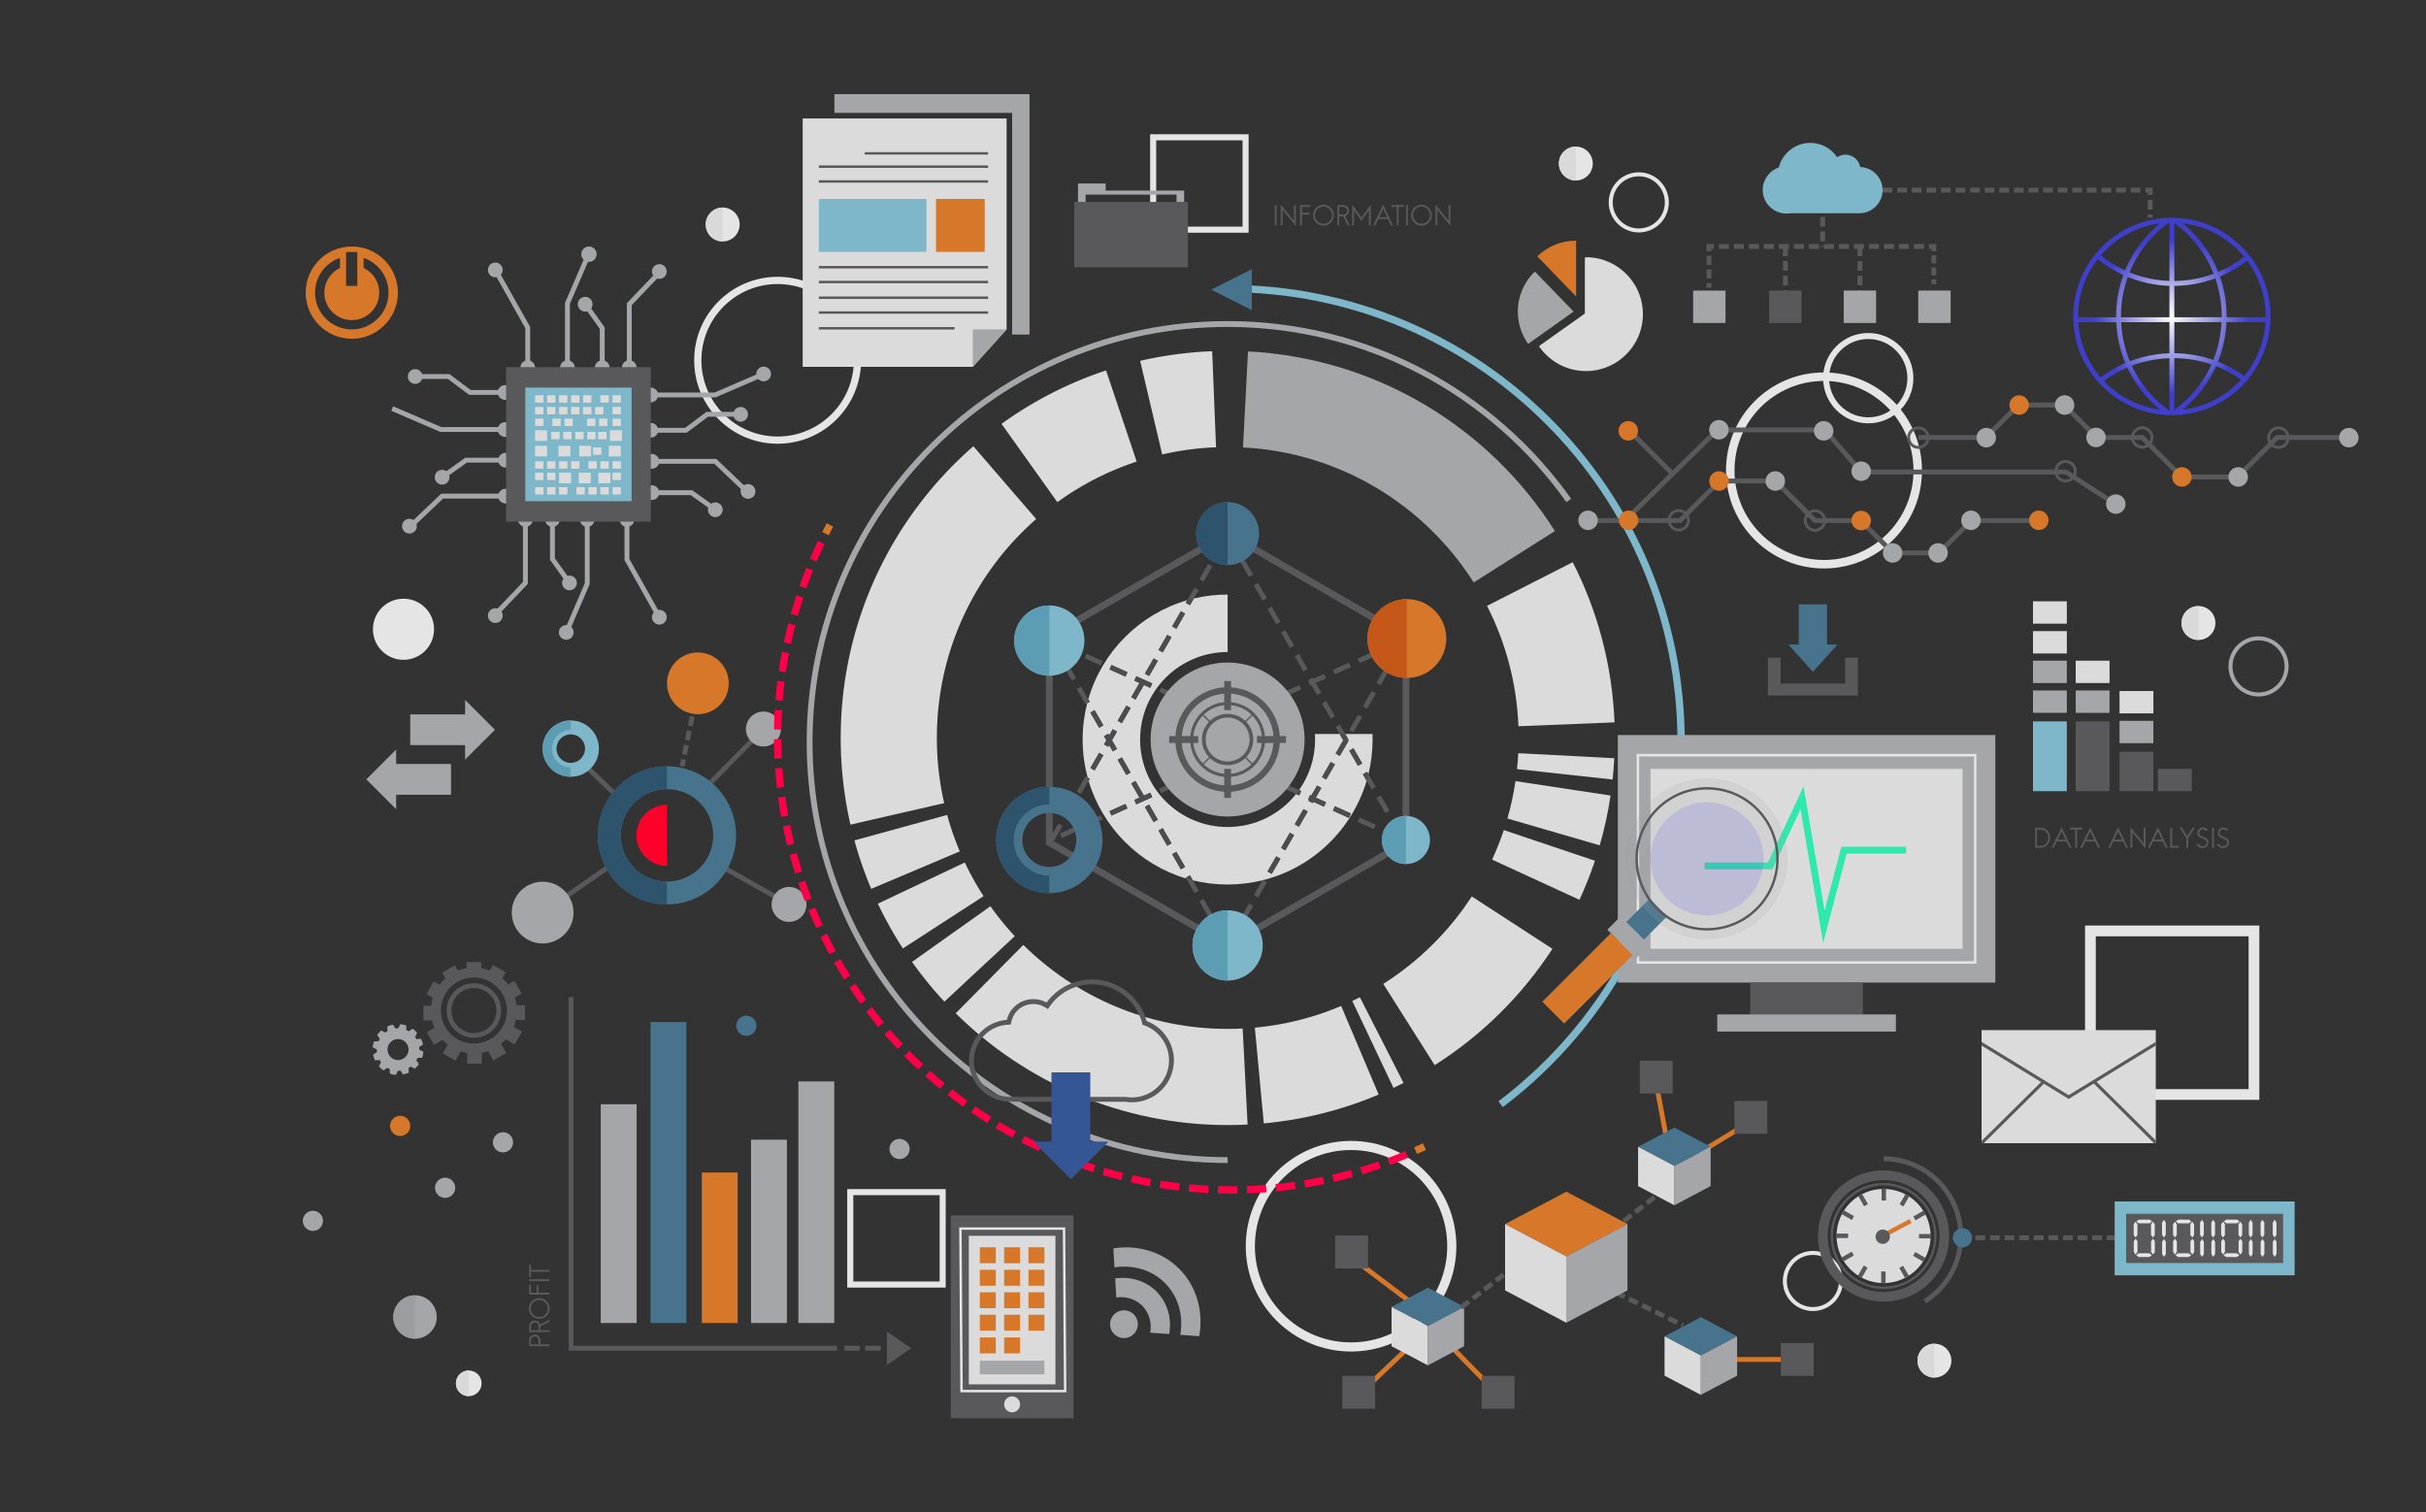 <svg xmlns="http://www.w3.org/2000/svg" xml:space="preserve" width="2400" height="1496.001" style="shape-rendering:geometricPrecision;text-rendering:geometricPrecision;image-rendering:optimizeQuality;fill-rule:evenodd;clip-rule:evenodd" viewBox="0 0 63500 39581.66"><rect x="0" y="0" width="63500" height="39581.66" fill="#333333" stroke="none"/><defs><radialGradient id="id0" gradientUnits="userSpaceOnUse" gradientTransform="matrix(.998 0 0 1 96 0)" cx="56848.17" cy="8282.28" r="2018.99" fx="56848.17" fy="8282.28"><stop offset="0" style="stop-opacity:1;stop-color:white"/><stop offset="1" style="stop-opacity:1;stop-color:#3f3fcc"/></radialGradient><style>.fil6,.fil9{fill:#2d546c;fill-rule:nonzero}.fil6{fill:#47748c}.fil11,.fil16,.fil7{fill:#4c4c4e;fill-rule:nonzero}.fil11,.fil7{fill:#59595b}.fil11{fill:#5d9db3}.fil10,.fil3,.fil5{fill:#7db7c9;fill-rule:nonzero}.fil3,.fil5{fill:#a5a6a9}.fil5{fill:#d67729}.fil0,.fil1,.fil8{fill:#d9d9da;fill-rule:nonzero}.fil0,.fil8{fill:#dbdbdb}.fil0{fill:#e5e5e6}</style></defs><g id="Слой_x0020_1"><path class="fil0" d="M30263.04 5932.22h2260.07V3672.2h-2260.07v2260.02zm2418.97 158.91h-2577.87V3513.26h2577.87v2577.87zM47452.57 34208.85c-377.01 0-682.18-305.46-682.18-682.26s305.17-682.27 682.18-682.27c377.02 0 682.18 305.47 682.18 682.27 0 376.8-305.16 682.26-682.18 682.26zm0-1469.02c-434.58 0-786.93 352.26-786.93 786.76s352.35 786.76 786.93 786.76c434.59 0 786.93-352.26 786.93-786.76s-352.34-786.76-786.93-786.76zM35363.76 35133.91c-1390.33 0-2517.35-1127.03-2517.35-2517.27s1127.02-2517.27 2517.35-2517.27c1390.29 0 2517.05 1127.03 2517.05 2517.27s-1126.76 2517.27-2517.05 2517.27zm0-5273.34c-1522.26 0-2756.16 1233.94-2756.16 2756.07 0 1522.14 1233.9 2756.05 2756.16 2756.05 1521.88 0 2755.9-1233.91 2755.9-2756.05 0-1522.13-1234.02-2756.07-2755.9-2756.07zM20354.43 11424.72c-1102 0-1995.33-893.33-1995.33-1995.29 0-1102 893.33-1995.33 1995.33-1995.33 1101.97 0 1995.29 893.33 1995.29 1995.33 0 1101.96-893.32 1995.29-1995.29 1995.29zm0-4179.95c-1206.53 0-2184.66 978.12-2184.66 2184.66s978.13 2184.58 2184.66 2184.58c1206.54 0 2184.62-978.04 2184.62-2184.58s-978.08-2184.66-2184.62-2184.66zM47742.59 14655.81c-1293.37 0-2342.61-1048.9-2342.61-2342.74 0-1293.81 1049.24-2342.66 2342.61-2342.66 1294.23 0 2343.04 1048.85 2343.04 2342.66 0 1293.84-1048.81 2342.74-2343.04 2342.74zm0-4907.71c-1416.74 0-2565.1 1148.41-2565.1 2564.97 0 1416.64 1148.36 2564.97 2565.1 2564.97 1416.73 0 2565.09-1148.33 2565.09-2564.97 0-1416.56-1148.36-2564.97-2565.09-2564.97zM54856.99 28504.91H58857v-3999.75h-4000.01v3999.75zm4280.93 281.23h-4561.85v-4562.21h4561.85v4562.21zM-20486.59 25778.9h4236.66v-4236.66h-4236.66zM57100.47 16305.63c0-245.04 198.68-443.67 443.68-443.67 245.43 0 443.68 198.63 443.68 443.67 0 245.09-198.25 443.72-443.68 443.72-245 0-443.68-198.63-443.68-443.72z"/><path class="fil1" d="M57544.15 16749.35c-245 0-443.68-198.63-443.68-443.72 0-245.04 198.68-443.67 443.68-443.67v887.39z"/><path class="fil0" d="M18472.73 5875.87c0-245.04 198.64-443.68 443.67-443.68 245.04 0 443.72 198.64 443.72 443.68 0 245.04-198.68 443.72-443.72 443.72-245.03 0-443.67-198.68-443.67-443.72z"/><path class="fil1" d="M18916.4 6319.59c-245.03 0-443.67-198.68-443.67-443.72 0-245.04 198.64-443.68 443.67-443.68v887.4z"/><path class="fil0" d="M9761.78 16469.34c0-441.77 358.06-799.87 799.83-799.87 441.73 0 799.83 358.1 799.83 799.87 0 441.68-358.1 799.79-799.83 799.79-441.77 0-799.83-358.11-799.83-799.79z"/><path d="M17458.41 22663.48c-441.77 0-799.83-358.11-799.83-799.79 0-441.77 358.06-799.87 799.83-799.87v1599.66z" style="fill:#ff002b;fill-rule:nonzero"/><path class="fil3" d="M10295.41 34469.52c0-313.82 254.34-568.21 568.16-568.21 313.78 0 568.17 254.39 568.17 568.21 0 313.73-254.39 568.12-568.17 568.12-313.82 0-568.16-254.39-568.16-568.12z"/><path d="M10863.57 35037.64c-313.82 0-568.16-254.39-568.16-568.12 0-313.82 254.34-568.21 568.16-568.21v1136.33z" style="fill:#9c9da0;fill-rule:nonzero"/><path class="fil0" d="M11933.63 36205.58c0-185.55 150.51-335.83 336.16-335.83 185.61 0 336.15 150.28 336.15 335.83 0 185.93-150.54 336.21-336.15 336.21-185.65 0-336.16-150.28-336.16-336.21z"/><path class="fil1" d="M12269.79 36541.79c-185.65 0-336.16-150.28-336.16-336.21 0-185.55 150.51-335.83 336.16-335.83v672.04z"/><path class="fil3" d="M15724.97 34626.73h938.58v-5725.06h-938.58zM20897.23 34626.73h938.64v-6322.92h-938.64zM19658.32 34626.73h938.66v-4797.54h-938.66z"/><path class="fil5" d="M18370.05 34626.73h938.64V30688.5h-938.64z"/><path class="fil6" d="M17026.47 34626.73h938.64v-7876.44h-938.64z"/><path class="fil7" d="M21909.55 35350.46h-7024.97v-9252.87h127.34v9125.62h6897.63zM22099.36 35350.46h406.26v-127.26h-406.26zM22645.88 35350.46h406.23v-127.26h-406.23zM23214.91 34849.57l635.69 437.4-635.69 437.08z"/><path class="fil5" d="M45390.45 35645.37h1222.38v-127.35h-1222.38zM35851.29 36317.42l-87.48-92.43 1091.48-1033.77 87.48 92.57zM38945.51 36316.01l-1143.74-1165.96 91.03-89.16 1143.69 1165.86zM43599.3 30026.57l-309.92-1650 125.52-23.55 309.5 1650.04zM44514.79 30224.73l-66.23-108.69 1423.23-867.7 66.22 108.78zM37052.15 34255.86l-1712.76-1288.35 76.57-101.76 1712.72 1288.35z"/><path class="fil6" d="m44778.83 30014.79-950.98 502.68-951.03-502.68 951.03-502.63z"/><path class="fil8" d="M42876.82 30014.79v1028.64l951.03 502.68v-1028.64z"/><path class="fil3" d="M44775.8 30014.79v1028.64l-950.98 502.68v-1028.64z"/><path class="fil6" d="m45470.96 34976.39-950.98 502.82-950.55-502.82 950.55-502.63z"/><path class="fil8" d="M43569.43 34976.39v1028.47l950.55 502.71v-1028.36z"/><path class="fil3" d="M45468.37 34976.39v1028.47l-950.98 502.71v-1028.36z"/><path class="fil6" d="m38325.66 34205-951.07 502.63-951.11-502.63 951.11-502.63z"/><path class="fil8" d="M36423.48 34205v1028.64l951.11 502.75v-1028.76z"/><path class="fil3" d="M38322.84 34205v1028.64l-951.07 502.75v-1028.76z"/><path class="fil7" d="M38783.23 36870.22h859.7v-859.37h-859.7zM42922.36 28619.4h859.7v-859.57h-859.7zM45397.38 29673.27h859.71v-859.57h-859.71zM46612.84 36011.21h859.72v-859.48h-859.72zM35134.22 36870.22h859.57v-859.37h-859.57zM34947.96 33197.27h859.59v-859.59h-859.59zM39798.49 33102.91l-77.61-100.9 201.79-155.44 77.62 100.9-201.8 155.44zm-302.65 233.18-77.61-100.9 201.75-155.44 77.61 100.9-201.75 155.44zm-302.35 233.18-77.96-100.9 201.8-155.44 77.61 100.9-201.45 155.44zm-302.7 233.13-77.95-100.85 201.79-155.44 77.96 100.86-201.8 155.43zm-302.65 233.18-77.96-100.85 201.76-155.48 77.95 100.89-201.75 155.44zm-302.7 233.18-77.61-100.85 201.45-155.48 77.96 100.89-201.8 155.44zM42154 33829.8l-228.98-111.98 56.1-114.4 228.63 111.98-55.75 114.4zm342.91 167.86-228.64-111.93 55.75-114.4 228.94 111.97-56.05 114.36zm343.25 167.91-228.98-111.94 56.1-114.4 228.93 111.94-56.05 114.4zm343.21 167.9-228.94-111.93 56.1-114.41 228.59 111.94-55.75 114.4zm343.21 167.95-228.98-112.02 56.27-114.36 228.55 111.93-55.84 114.45zm342.82 167.86-228.55-111.93 56.28-114.41 228.54 111.94-56.27 114.4zm153.67 75.02-38.96-19.05 55.84-114.4 38.95 19.04-55.83 114.41zM43143.89 31538.1l-78.3-100.38 200.72-156.74 78.47 100.42-200.89 156.7zm-300.92 235.08-78.3-100.38 200.71-156.69 78.31 100.33-200.72 156.74zm-301.26 235.08-78.35-100.42 200.76-156.69 78.3 100.38-200.71 156.73zm-301.27 235.04-78.35-100.37 200.76-156.7 78.3 100.38-200.71 156.69z"/><path class="fil5" d="m42603.78 32037.7-1604.42 847.79-1604.08-847.79 1604.08-847.79z"/><path class="fil8" d="M39395.28 32037.7v1734.92l1604.08 847.79v-1734.92z"/><path class="fil3" d="M42598.5 32037.7v1734.92l-1604.08 847.79v-1734.92z"/><path class="fil7" d="m16001.8 20781.36-616.63-590.97 88.12-91.94 616.6 590.98zM18279.1 18263.62l-124.84-25.02 50-249.76 124.87 25.02-50.03 249.76zm-75.06 374.59-124.88-25.02 50.04-249.71 124.88 24.98-50.04 249.75zm-75.1 374.6-124.84-25.02 50.04-249.76 124.88 25.06-50.08 249.72zm-75.06 374.59-124.83-25.02 50.04-249.71 124.83 25.01-50.04 249.72zm-75.05 374.63-124.88-25.01 50.03-249.76 124.88 25.02-50.03 249.75zm-61.34 306.21-124.88-25.02 36.36-181.37 124.84 25.06-36.32 181.33zM18657.76 20516.59l-90.77-89.3 1369.85-1391.07 90.77 89.34zM20622.23 23727.03l-1888.59-1064 62.5-110.94 1888.59 1064zM14239.32 23937.09l-72.55-104.66 1842.78-1277.18 72.55 104.66z"/><path class="fil6" d="M17458.4 23073.37c-668.11 0-1209.74-541.58-1209.74-1209.74 0-668.11 541.63-1209.74 1209.74-1209.74 668.12 0 1209.75 541.63 1209.75 1209.74 0 668.16-541.63 1209.74-1209.75 1209.74zm0-3017.64c-998.46 0-1807.9 809.44-1807.9 1807.9 0 998.51 809.44 1807.95 1807.9 1807.95 998.51 0 1807.91-809.44 1807.91-1807.95 0-998.46-809.4-1807.9-1807.91-1807.9z"/><path class="fil9" d="M17458.4 23671.58c-662.18 0-1241.21-355.98-1556.14-887.05a1809.65 1809.65 0 0 1-61.38-112.41c-121.8-243.27-190.38-517.87-190.38-808.49 0-998.46 809.44-1807.9 1807.9-1807.9v598.16c-668.11 0-1209.74 541.63-1209.74 1209.74 0 668.16 541.63 1209.74 1209.74 1209.74v598.21z"/><path class="fil10" d="M14939.99 19966.9c-206.3 0-373.54-167.21-373.54-373.55 0-206.3 167.24-373.51 373.54-373.51s373.55 167.21 373.55 373.51c0 206.34-167.25 373.55-373.55 373.55zm0-1110.48c-407 0-736.94 329.92-736.94 736.93 0 407.06 329.94 736.94 736.94 736.94 407 0 736.91-329.88 736.91-736.94 0-407.01-329.91-736.93-736.91-736.93z"/><path class="fil11" d="M14939.99 20330.29c-407 0-736.94-329.88-736.94-736.94 0-407.01 329.94-736.93 736.94-736.93v243.87c-272.33 0-493.09 220.75-493.09 493.06 0 272.35 220.76 493.11 493.09 493.11v243.83z"/><path class="fil5" d="M19075.03 17884.7c0 446.45-361.91 808.31-808.31 808.31-446.45 0-808.32-361.86-808.32-808.31 0-446.4 361.87-808.27 808.32-808.27 446.4 0 808.31 361.87 808.31 808.27z"/><path class="fil3" d="M15011.38 23884.72c0 446.44-361.91 808.35-808.33 808.35-446.41 0-808.29-361.91-808.29-808.35 0-446.36 361.88-808.27 808.29-808.27 446.42 0 808.33 361.91 808.33 808.27zM20439.69 19080.89c0 252.66-204.83 457.45-457.48 457.45-252.62 0-457.44-204.79-457.44-457.45 0-252.65 204.82-457.48 457.44-457.48 252.65 0 457.48 204.83 457.48 457.48zM21110.96 23671.54c0 252.7-204.82 457.48-457.44 457.48-252.66 0-457.48-204.78-457.48-457.48 0-252.62 204.82-457.4 457.48-457.4 252.62 0 457.44 204.78 457.44 457.4z"/><path class="fil10" d="m39336.03 28976.42-115.01-152.45c710.14-536.22 1360.63-1153.82 1932.87-1835.7 575.35-685.29 1072.39-1435.95 1477.42-2230.97 412.03-809.36 729.49-1666.62 943.75-2548.09 219.89-907.22 332-1845.04 332-2787.5 0-1589.57-311.66-3131.53-925.44-4583.06-593.01-1402.11-1442.15-2661.28-2523.42-3742.64-1081.27-1081.4-2340.7-1930.36-3742.59-2523.37-1451.62-613.96-2993.54-925.27-4583.11-925.27v-191.02c1615.28 0 3182.22 316.37 4657.52 940.38 1424.87 602.62 2704.39 1465.34 3803.28 2564.19 1098.89 1098.84 1961.44 2378.45 2564.32 3803.27 623.91 1475.22 940.33 3042.24 940.33 4657.52 0 957.61-113.84 1910.62-337.19 2832.56-217.73 895.88-540.34 1767.17-959.08 2589.73-411.69 807.92-916.48 1570.7-1501.4 2267.12-581.76 692.87-1242.51 1320.42-1964.25 1865.3z"/><path class="fil6" d="m32765.85 8117.15-1064.21-536.27 1064.21-536.26z"/><path class="fil8" d="m39744.9 19007.77 2514.58-101.46c-59.64-1505.03-447.7-2925.62-1094.34-4192.15l-2242.58 1142.78c485.8 951.93 777.5 2019.65 822.34 3150.83zM32136.57 26929.23c-2086.4 0-3976.72-839.22-5352.08-2198.42l-1768.86 1789.98c1829.94 1808.38 4345 2925.02 7120.94 2925.02 174.09 0 347.11-4.37 518.99-13.08l-128.9-2513.32c-129.21 6.49-259.24 9.82-390.09 9.82zM39055.58 22498.36l2286.69 1052.14c152.75-331.44 288.19-672.62 404.97-1022.19l-2385.8-803.03c-88.22 264.43-190.55 522.41-305.86 773.08zM36206.88 25750.96l1345.48 2127.13c1233.34-781.56 2285.99-1822.1 3081.88-3045.26l-2111.03-1370.68c-597.94 919.26-1389.25 1701.38-2316.33 2288.81zM39667.64 20444.55c-49.39 333.51-120.68 660.02-212.06 977.95l2417.24 702.22c122.06-423.81 217.33-859 283.3-1303.63l-2488.48-376.54zM39707.85 20130.25l2501.9 271.75c19.74-184.31 34.54-370.14 44.06-557.26l-2513.19-131.67c-7.02 140.07-17.97 279.19-32.77 417.18z"/><path class="fil3" d="M38572.95 15244.27 40699.87 13899c-1707.44-2694.13-4651.03-4527.35-8033.31-4701.66l-131.63 2513.19c2542.11 130.99 4754.6 1508.85 6038.02 3533.74z"/><path class="fil8" d="m24791.63 21329.65-2427.49 665.95c119.12 435.15 266.42 858.61 439.99 1268.3l2318.2-980.97c-130.46-307.89-241.19-626.22-330.7-953.28zM32845.33 26896.55l234.21 2505.76c1057.6-97.61 2068.05-357.63 3006.31-755.12l-981.02-2318.2c-705.17 298.76-1464.65 494.19-2259.5 567.56zM24522.09 19314.71c0-2284.78 1006.39-4334.43 2599.9-5730.13l-1644.33-1905.13c-2127.7 1857.21-3472.14 4589.17-3472.14 7635.26 0 779.92 88.21 1539.19 255.08 2268.55l2453.2-563.53c-125.4-548.13-191.71-1118.85-191.71-1705.02zM25924.76 23719.53l-2052.99 1455.82c259.67 365.54 542.93 713.17 847.7 1040.54l1842.45-1714.24c-229.07-246.08-442.03-507.3-637.16-782.12zM35396.18 26198.05l1077.42 2274.92c88.52-42.03 176.39-85.15 263.48-129.64l-1142.61-2242.71a7413.188 7413.188 0 0 1-198.29 97.43zM25253.27 22574.41l-2274.96 1077.33c192.71 406.24 411.65 797.58 654.65 1171.91l2112.33-1368.42c-182.62-281.36-347.23-575.48-492.02-880.82zM31829.63 11706.38l-101.46-2514.54c-645.78 25.58-1275.93 111.54-1885.08 252.53l577.17 2450.13c455.49-104.97 926.61-168.99 1409.37-188.12zM29752.23 12081.14l-801.34-2386.24c-988.17 327.02-1908.94 802.08-2735.99 1398.9l1461.06 2049.18c626.94-453.89 1325.87-814.63 2076.27-1061.84z"/><path class="fil5" d="m37091.29 30202.96-77.62-174.53a12861.08 12861.08 0 0 0 229.68-105.27l81.5 172.84c-77.26 36.4-155.95 72.41-233.56 106.96z"/><path d="m21376.92 14697.92-176.04-74.1c65.75-156.17 135.7-312.95 207.95-466.06l172.83 81.51c-71.16 150.68-139.98 304.99-204.74 458.65zm-270.05 703.22-180.46-62.76c55.71-159.99 115.57-320.92 177.9-478.35l177.65 70.38c-61.47 154.92-120.38 313.34-175.09 470.73zm-224.92 719.02-184.05-51.21c45.37-163.1 94.89-327.54 147.18-488.69l181.71 58.95c-51.47 158.6-100.21 320.4-144.84 480.95zm-178.76 731.82-186.95-39.39c34.97-165.74 73.93-332.95 115.87-497.09l185.05 47.31c-41.21 161.5-79.56 326.07-113.97 489.17zm-131.72 741.79-189.07-27.4c24.28-167.6 52.55-337.02 83.88-503.46l187.78 35.41c-30.91 163.79-58.66 330.49-82.59 495.45zm-84.11 748.66-190.41-15.23c13.51-168.82 30.91-339.71 51.6-507.83l189.59 23.33c-20.43 165.48-37.49 333.6-50.78 499.73zm-35.97 752.52-191.01-2.99c2.64-169.33 9-340.96 18.95-510.12l190.68 11.17c-9.74 166.48-16.02 335.33-18.62 501.94zm-178.42 762.6c-8.22-169.2-12.9-340.87-13.89-510.29l191.02-1.08c.99 166.69 5.58 335.59 13.67 502.07l-190.8 9.3zm61.9 763.21c-19.13-168.29-34.85-339.31-46.71-508.38l190.5-13.38c11.69 166.35 27.19 334.64 46.02 500.21l-189.81 21.55zm110.9 757.67c-29.96-166.82-56.66-336.5-79.39-504.36l189.33-25.58c22.29 165.13 48.65 332.08 78.05 496.18l-187.99 33.76zm159.5 749.01c-40.55-164.52-78.17-332.13-111.67-498.21l187.21-37.79c32.98 163.4 69.99 328.32 109.94 490.21l-185.48 45.79zm207.38 737.2c-51.07-161.63-99.38-326.5-143.49-490.04l184.4-49.69c43.41 160.85 90.94 323.09 141.24 482.16l-182.15 57.57zm254.09 722.43c-61.34-158.12-120.03-319.57-174.48-479.77l180.84-61.47c53.59 157.65 111.38 316.55 171.8 472.2l-178.16 69.04zm299.45 704.91c-71.16-153.93-140.03-311.31-204.57-467.74l176.61-72.85c63.5 154.01 131.28 308.92 201.32 460.38l-173.36 80.21zm343.04 684.43c-80.47-148.73-159.08-301.36-233.44-453.76l171.67-83.8c73.19 149.98 150.5 300.27 229.71 446.62l-167.94 90.94zm385.5 661.14c-89.78-143.36-177.82-290.7-261.71-438.05l166.05-94.49c82.54 145.05 169.16 290.06 257.5 431.08l-161.84 101.46zm426.97 635.21c-98.87-137.34-196.13-278.8-289.2-420.47l159.69-104.84c91.54 139.42 187.29 278.63 284.55 413.72l-155.04 111.59zm466.83 606.56c-107.44-130.72-213.61-265.68-315.6-401.04l152.63-114.88c100.29 133.24 204.78 265.95 310.57 394.6l-147.6 121.32zm503.8 573.97c-115.57-123.45-230.02-251.06-340.14-379.27l144.92-124.49c108.34 126.18 220.93 251.75 334.68 373.17l-139.46 130.59zm539.86 540.55c-123.37-115.83-245.82-235.82-363.95-356.72l136.61-133.49c116.22 118.91 236.69 236.99 358.14 350.96l-130.8 139.25zm573.7 504.97c-130.5-107.61-260.45-219.55-386.24-332.69l127.74-142.02c123.75 111.28 251.62 221.44 380.05 327.32l-121.55 147.39zm605.13 467.26c-137.3-99.08-274.17-202.53-406.92-307.28l118.38-149.94c130.64 103.11 265.3 204.87 400.31 302.39l-111.77 154.83zm633.87 427.71c-143.27-90.17-286.55-184.61-425.75-280.71l108.52-157.17c136.99 94.54 277.97 187.47 418.96 276.21l-101.73 161.67zm660.11 386.49c-148.86-80.85-297.85-166.04-442.9-253.04l98.26-163.8c142.75 85.62 289.41 169.38 435.88 249.03l-91.24 167.81zm683.52 343.73a12096.463 12096.463 0 0 1-458.18-224.39l87.61-169.68c148.04 76.36 299.71 150.68 450.95 220.8l-80.38 173.27zm704.17 299.63c-157.91-61.34-316.55-126.87-471.6-194.79l76.66-175c152.58 66.87 308.71 131.37 464.11 191.71l-69.17 178.08zm8489.88 68.6-66.66-179.07c156.26-58 313.26-120.2 467.05-184.91l74.11 176.04c-156.31 65.79-316.12 129.03-474.5 187.94zm-7767.97 185.7c-161.58-51.17-324.12-106.53-483.15-164.44l65.4-179.46c156.52 57 316.46 111.46 475.45 161.84l-57.7 182.06zm7041.94 57.96-55.01-182.93c159.46-47.91 320.31-99.99 478-154.79l62.81 180.42c-160.2 55.71-323.86 108.6-485.8 157.3zm-6305.18 150.02c-164.48-40.81-330.31-85.7-492.67-133.44l53.85-183.32c159.81 46.97 322.95 91.16 484.79 131.37l-45.97 185.39zm5565.22 46.71-43.11-186.13c162.36-37.57 326.11-79.25 486.74-123.79l51.17 184.09c-163.41 45.23-329.84 87.61-494.8 125.83zm-4816.59 114.01c-166.57-30.25-334.9-64.53-500.21-101.85l42.03-186.34c162.75 36.75 328.41 70.47 492.29 100.21l-34.11 187.98zm4065.46 34.68-31.04-188.51c164.53-27.1 330.66-58.14 493.76-92.24l39.08 186.99c-165.78 34.67-334.59 66.18-501.8 93.76zm-3307.84 77.95c-168.2-19.56-338.45-42.98-505.87-69.73l30.12-188.64c164.79 26.32 332.26 49.39 497.74 68.61l-21.99 189.76zm2548.7 21.99-18.83-190.15c165.87-16.36 333.64-36.62 498.65-60.17l26.96 189.12c-167.73 23.89-338.19 44.49-506.78 61.2zm-1785.31 41.99c-169.34-8.74-340.7-21.25-509.39-37.23l18.01-190.15c165.96 15.71 334.55 28.01 501.2 36.58l-9.82 190.8zm1021.36 8.83-6.58-190.93c166.52-5.67 335.25-15.07 501.51-27.92l14.71 190.41c-168.98 13.12-340.44 22.64-509.64 28.44zm-407.36 7.01c-118.99 0-239.67-1.86-358.66-5.41l5.75-190.98c166.7 5.07 335.73 6.5 502.63 4.38l2.43 191.02c-50.47.6-101.68.99-152.15.99z" style="fill:#ff0048;fill-rule:nonzero"/><path class="fil5" d="m21693.12 14009.56-170.97-85.28c38.04-76.31 77.39-153.23 117.04-228.5l169.03 88.86c-38.91 74.11-77.65 149.77-115.1 224.92z"/><path class="fil3" d="M32132.5 30439.34c-1487.33 0-2930.25-291.27-4288.6-865.84-1311.98-554.92-2490.25-1349.34-3502.05-2361.14-1011.84-1011.84-1806.22-2190.11-2361.14-3502.1-574.52-1358.29-865.88-2801.22-865.88-4288.55 0-1487.33 291.36-2930.21 865.88-4288.59 554.92-1311.99 1349.3-2490.26 2361.14-3502.1 1011.8-1011.8 2190.07-1806.22 3502.05-2361.14 1358.35-574.53 2801.27-865.84 4288.6-865.84 910.47 0 1815.7 111.33 2690.45 330.88 849.48 213.22 1673.55 529.12 2449.31 939.03 1522.22 804.2 2854.33 1973.04 3852.32 3380.04l-124.53 88.43c-984.22-1387.61-2297.98-2540.25-3799.04-3333.37-764.85-404.16-1577.62-715.69-2415.2-925.92-862.68-216.47-1755.35-326.25-2653.31-326.25-1466.73 0-2889.65 287.25-4229.08 853.77-1293.76 547.21-2455.67 1330.59-3453.53 2328.45-997.82 997.82-1781.24 2159.77-2328.46 3453.53-566.52 1339.43-853.8 2762.27-853.8 4229.08 0 1466.73 287.28 2889.61 853.8 4229.04 547.22 1293.76 1330.64 2455.67 2328.46 3453.57 997.86 997.82 2159.77 1781.24 3453.53 2328.41 1339.43 566.57 2762.35 853.81 4229.08 853.81v152.8z"/><path class="fil5" d="M41254.05 6297.81c-395.11 0-753.51 157.13-1016.34 411.87l1016.34 1049.11V6297.81z"/><path class="fil3" d="m39997.82 8999.87 1191.69-844.59-1016.34-1049.02c-274.13 265.51-444.5 637.2-444.5 1049.02 0 314.77 99.82 606.13 269.15 844.59z"/><path class="fil8" d="M42978.07 7955.09c-9.18-50.74-21.17-100.64-35.28-149.43-5.97-21.03-12.68-41.81-19.74-62.41-15.54-45.15-32.81-89.35-52.2-132.37-8.49-18.83-17.32-37.31-26.49-55.67-20.43-40.51-42.68-80.03-66.32-118.38-10.56-16.8-21.16-33.5-32.46-49.87-27.49-40.43-56.79-79.51-88.17-117-12.34-14.84-25.06-29.56-38.09-43.98-28.96-32.33-59.65-63.28-91.72-93.02a1467.27 1467.27 0 0 0-43.42-38.74c-33.16-28.61-67.35-55.83-103.02-81.42a1180.587 1180.587 0 0 0-48.65-33.67c-37.4-24.76-75.88-48.01-115.36-69.3-17.66-9.66-35.97-18.92-54.32-27.84a1437.911 1437.911 0 0 0-143.97-61.03c-20.43-7.36-40.56-14.41-61.38-20.82-47.96-15.02-97-27.7-146.74-37.92-23.28-4.67-46.22-8.83-69.86-12.46-55.01-8.53-111.46-13.77-168.64-16.02-19.74-.73-39.82-1.47-59.6-1.47-16.23 0-29.26 12.99-29.26 29v1446.04l-103.02 73.07-281.88 199.76-634.3 449.56-160.16 113.45c-6.32 4.42-10.56 11.21-11.64 18.75-1.39 7.61.39 15.45 4.93 21.68l5.32 7.4c25.76 35.8 53.25 69.95 81.81 103.07 12.73 14.63 25.41 29.21 38.83 43.37 29.65 31.94 61.03 62.33 93.11 91.33 14.5 13.03 29.3 25.71 44.11 38.09 37.74 31.3 76.57 61.08 116.78 88.43 16.58 11.13 33.5 21.47 50.43 31.9 38.48 23.9 77.61 46.06 118.17 66.45 18.35 9.09 36.7 18.18 55.4 26.58 43.38 19.56 87.83 36.61 133.02 51.94 20.43 7.01 41.25 13.76 62.07 19.82 49.04 14.33 98.43 26.62 148.9 35.89 23.59 4.28 47.62 7.7 71.25 10.82 63.15 8.44 127.35 13.11 191.89 13.33l4.24.13c26.83 0 53.28-.82 80.08-2.21 71.63-3.81 142.19-12.85 211.31-26.62 36.32-7.27 72.34-16.1 107.96-25.97 108.65-30.3 212.7-72.29 309.75-125.09 99.12-53.85 191.19-118.82 274.78-192.76 47.31-41.55 91.76-86 133.36-133.18 73.71-83.85 138.99-175.79 192.62-274.78 52.94-97.22 94.88-201.11 125.22-309.79 9.87-35.59 18.7-71.6 26.11-108.18 13.41-68.82 22.59-139.42 26.49-211.27 1.38-26.58 2.12-53.24 2.12-80.12v-4.07c-.39-65.15-4.98-129.17-13.42-192.02-3.2-23.85-6.71-47.52-10.95-70.98z"/><path class="fil7" d="M29458.16 28708.48h5.28l5.2.82c53.58 8.96 107.43 13.5 160.07 13.5 535.31 0 970.85-435.49 970.85-970.76 0-410.22-271.53-788.53-660.28-919.99l-33.03-11.17-8.4-33.8c-71.63-288.33-242.13-549.73-480.03-735.9-238.29-186.47-533.58-289.15-831.56-289.15-450.99 0-870.25 223.23-1121.53 597.17l-35.45 52.72-52.8-35.36c-97.4-65.19-210.85-99.65-327.94-99.65-287.8 0-532.15 205.09-580.89 487.66l-8.83 51.29-52.03 1.52c-246.2 7.27-476.83 108.95-649.28 286.33-172.84 177.73-267.98 411.78-267.98 659.02 0 504.71 410.43 928.65 914.88 945.01l8.49.82 3045.26-.08zm170.55 141.67c-57.92 0-116.96-4.85-175.74-14.33h-3040.89c-5.29 0-10.35-.3-15.33-.95-570.8-20.43-1034.56-500.64-1034.56-1072.14 0-280.62 107.95-546.17 304.03-747.8 183.88-189.07 425.98-302.35 686.47-322.22 78.21-317.62 363.16-543.14 695.85-543.14 121.55 0 239.76 30.56 345.47 88.73 277.93-379.09 719.14-603.61 1192.25-603.61 326.24 0 649.46 112.28 909.99 316.2 251.01 196.43 433.42 469.56 516.48 772.12 203.06 75.93 377.58 209.81 506.36 388.92 135.96 189.08 207.81 410.44 207.81 640.11 0 605.52-492.67 1098.11-1098.19 1098.11zM24885.04 37117.88H28099v-5305.72h-3213.96z"/><path class="fil8" d="M25357.76 36232.4h2268.53v-3887.66h-2268.53zM26283.33 36755.56c0-115.35 93.41-208.83 208.73-208.83 115.22 0 208.68 93.48 208.68 208.83 0 115.37-93.46 208.86-208.68 208.86-115.32 0-208.73-93.49-208.73-208.86z"/><path class="fil5" d="M25646.95 33062.18h417.43v-417.45h-417.43zM26283.33 33062.18h417.44v-417.45h-417.44zM26919.67 33062.18h417.4v-417.45h-417.4zM25646.95 33650.78h417.43v-417.44h-417.43zM26283.33 33650.78h417.44v-417.44h-417.44zM26919.67 33650.78h417.4v-417.44h-417.4zM25646.95 34239.37h417.43v-417.43h-417.43zM26283.33 34239.37h417.44v-417.43h-417.44zM26919.67 34239.37h417.4v-417.43h-417.4zM25646.95 34828.01h417.43v-417.43h-417.43zM26283.33 34828.01h417.44v-417.43h-417.44zM25646.95 35421.73h417.43v-417.39h-417.43zM26283.33 35421.73h417.44v-417.39h-417.44zM26919.67 34828.01h417.4v-417.43h-417.4z"/><path class="fil3" d="M25646.95 35970.64h1690.11v-358.42h-1690.11z"/><path class="fil0" d="M25199.38 36376.34h2648.55l-28.61-4189h-2648.51l28.57 4189zm2712.66 63.85h-2775.9l-29.44-4316.53h2775.86l29.48 4316.53z"/><path class="fil3" d="M17975.38 11324.95h-941.94v-127.35h899.52l556.69-417.44h896.4v127.34h-853.93zM14916.22 9622.53h-127.35V7927.99l554.1-1285.54 116.92 50.43-543.67 1261.38zM18728.03 10400.89h-1694.59v-127.39h1668.31l1261.38-543.67 50.39 116.96zM15826.95 9622.53h-127.39V8608.65l-434.37-609.72 103.71-73.84 458.05 642.83z"/><path class="fil3" d="M15045.69 9622.53c0 106.7-86.49 193.14-193.14 193.14-106.66 0-193.14-86.44-193.14-193.14 0-106.66 86.48-193.1 193.14-193.1 106.65 0 193.14 86.44 193.14 193.1zM15956.41 9622.53c0 106.7-86.48 193.14-193.14 193.14-106.65 0-193.18-86.44-193.18-193.14 0-106.66 86.53-193.1 193.18-193.1 106.66 0 193.14 86.44 193.14 193.1zM17226.58 11261.27c0 106.7-86.44 193.14-193.14 193.14-106.65 0-193.14-86.44-193.14-193.14 0-106.65 86.49-193.09 193.14-193.09 106.7 0 193.14 86.44 193.14 193.09zM20181.47 9788.31c0 106.66-86.45 193.14-193.1 193.14-106.7 0-193.14-86.48-193.14-193.14 0-106.65 86.44-193.14 193.14-193.14 106.65 0 193.1 86.49 193.1 193.14zM19579.19 10843.83c0 106.65-86.44 193.14-193.14 193.14-106.61 0-193.05-86.49-193.05-193.14 0-106.66 86.44-193.14 193.05-193.14 106.7 0 193.14 86.48 193.14 193.14zM17226.58 10337.22c0 106.65-86.44 193.09-193.14 193.09-106.65 0-193.14-86.44-193.14-193.09 0-106.66 86.49-193.14 193.14-193.14 106.7 0 193.14 86.48 193.14 193.14zM13876.76 9622.53h-127.34v-1033.1l-840.22-1493.91 110.99-62.46 856.57 1523z"/><path class="fil3" d="M14006.19 9622.53c0 106.7-86.49 193.14-193.1 193.14-106.7 0-193.14-86.44-193.14-193.14 0-106.66 86.44-193.1 193.14-193.1 106.61 0 193.1 86.44 193.1 193.1zM13157.83 7064.31c0 106.66-86.48 193.14-193.14 193.14-106.69 0-193.14-86.48-193.14-193.14 0-106.65 86.45-193.14 193.14-193.14 106.66 0 193.14 86.49 193.14 193.14zM15510.14 7962.01c0 106.66-86.44 193.1-193.05 193.1-106.7 0-193.14-86.44-193.14-193.1 0-106.65 86.44-193.14 193.14-193.14 106.61 0 193.05 86.49 193.05 193.14zM16534.71 9622.53h-127.31V7936.52l874.41-916.18 92.12 87.95-839.22 879.22z"/><path class="fil3" d="M16664.17 9622.53c0 106.7-86.44 193.14-193.14 193.14-106.65 0-193.09-86.44-193.09-193.14 0-106.66 86.44-193.1 193.09-193.1 106.7 0 193.14 86.44 193.14 193.1zM17451.71 7106.08c0 106.66-86.48 193.1-193.14 193.1-106.7 0-193.14-86.44-193.14-193.1 0-106.65 86.44-193.14 193.14-193.14 106.66 0 193.14 86.49 193.14 193.14zM19576.98 12977.24l-879.17-839.18h-1635.06v-127.38h1686.05l916.14 874.45z"/><path class="fil3" d="M17062.75 12267.49c-106.66 0-193.14-86.49-193.14-193.14 0-106.66 86.48-193.14 193.14-193.14 106.65 0 193.14 86.48 193.14 193.14 0 106.65-86.49 193.14-193.14 193.14zM19579.19 13054.98c-106.65 0-193.14-86.48-193.14-193.14 0-106.65 86.49-193.14 193.14-193.14 106.66 0 193.14 86.49 193.14 193.14 0 106.66-86.48 193.14-193.14 193.14zM14880.29 16576.12l-117-50.38 543.71-1261.38v-1668.27h127.35v1694.54zM14854.32 15293.58l-458.05-642.92v-1054.57h127.35v1013.88l434.41 609.67zM12941.45 16198.24l-92.16-87.95 839.18-879.22v-1634.98h127.39v1686.02z"/><path class="fil3" d="M15177.53 13596.09c0-106.7 86.53-193.18 193.14-193.18 106.66 0 193.19 86.48 193.19 193.18 0 106.61-86.53 193.1-193.19 193.1-106.61 0-193.14-86.49-193.14-193.1zM14266.85 13596.09c0-106.7 86.44-193.18 193.14-193.18 106.66 0 193.14 86.48 193.14 193.18 0 106.61-86.48 193.1-193.14 193.1-106.7 0-193.14-86.49-193.14-193.1zM13559.09 13596.09c0-106.7 86.44-193.18 193.1-193.18 106.65 0 193.09 86.48 193.09 193.18 0 106.61-86.44 193.1-193.09 193.1-106.66 0-193.1-86.49-193.1-193.1zM17203.04 16185.52l-856.58-1522.96v-1066.47h127.39v1033.1l840.21 1493.91z"/><path class="fil3" d="M16216.99 13596.09c0-106.7 86.49-193.18 193.14-193.18 106.66 0 193.18 86.48 193.18 193.18 0 106.61-86.52 193.1-193.18 193.1-106.65 0-193.14-86.49-193.14-193.1zM17065.43 16154.31c0-106.7 86.44-193.14 193.14-193.14 106.66 0 193.14 86.44 193.14 193.14 0 106.61-86.48 193.09-193.14 193.09-106.7 0-193.14-86.48-193.14-193.09zM14628.72 16550.98c0-106.7 86.44-193.19 193.09-193.19 106.66 0 193.1 86.49 193.1 193.19 0 106.61-86.44 193.09-193.1 193.09-106.65 0-193.09-86.48-193.09-193.09zM14713.04 15256.57c0-106.62 86.48-193.1 193.14-193.1 106.7 0 193.14 86.48 193.14 193.1 0 106.7-86.44 193.14-193.14 193.14-106.66 0-193.14-86.44-193.14-193.14zM18686.34 13392.65l-609.72-434.41h-1013.87v-127.35h1054.6l642.88 458.05z"/><path class="fil3" d="M17062.75 12701.47c-106.66 0-193.14 86.4-193.14 193.09 0 106.66 86.48 193.1 193.14 193.1 106.65 0 193.14-86.44 193.14-193.1 0-106.69-86.49-193.09-193.14-193.09zM18723.26 13147.7c-106.65 0-193.09 86.44-193.09 193.09 0 106.66 86.44 193.1 193.09 193.1 106.7 0 193.14-86.44 193.14-193.1 0-106.65-86.44-193.09-193.14-193.09zM13220.68 10335.18h-941.89l-556.78-417.49h-853.93v-127.34h896.39l556.74 417.48h899.47z"/><path class="fil3" d="M13027.59 10271.51c0 106.61 86.44 193.09 193.09 193.09 106.66 0 193.1-86.48 193.1-193.09 0-106.7-86.44-193.14-193.1-193.14-106.65 0-193.09 86.44-193.09 193.14zM10674.94 9854.02c0 106.7 86.48 193.1 193.14 193.1 106.65 0 193.13-86.4 193.13-193.1 0-106.66-86.48-193.1-193.13-193.1-106.66 0-193.14 86.44-193.14 193.1zM13220.68 11305.51h-1694.54l-1285.53-554.14 50.43-116.96 1261.42 543.71h1668.22zM-15081.8 8660.46c0 106.65 86.49 193.09 193.14 193.09 106.66 0 193.14-86.44 193.14-193.09 0-106.66-86.48-193.19-193.14-193.19-106.65 0-193.14 86.53-193.14 193.19z"/><path class="fil3" d="M13027.59 11241.8c0 106.65 86.44 193.13 193.09 193.13 106.66 0 193.1-86.48 193.1-193.13 0-106.66-86.44-193.14-193.1-193.14-106.65 0-193.09 86.48-193.09 193.14zM10718.91 13887.14l-87.91-92.11 916.09-874.45h1686.06v127.39h-1635.02z"/><path class="fil3" d="M13233.15 13177.44c106.66 0 193.14-86.49 193.14-193.14 0-106.66-86.48-193.14-193.14-193.14-106.65 0-193.1 86.48-193.1 193.14 0 106.65 86.45 193.14 193.1 193.14zM10716.71 13964.93c106.65 0 193.14-86.49 193.14-193.14 0-106.7-86.49-193.1-193.14-193.1-106.66 0-193.14 86.4-193.14 193.1 0 106.65 86.48 193.14 193.14 193.14zM11609.56 12542.48l-73.85-103.75 642.83-458.05h1054.61v127.39h-1013.83z"/><path class="fil3" d="M13233.15 11851.21c106.66 0 193.14 86.49 193.14 193.14 0 106.66-86.48 193.14-193.14 193.14-106.65 0-193.1-86.48-193.1-193.14 0-106.65 86.45-193.14 193.1-193.14zM11572.63 12297.44c106.66 0 193.14 86.49 193.14 193.14 0 106.66-86.48 193.14-193.14 193.14-106.65 0-193.14-86.48-193.14-193.14 0-106.65 86.49-193.14 193.14-193.14zM12771.55 16112.54c0-106.66 86.45-193.14 193.14-193.14 106.66 0 193.14 86.48 193.14 193.14 0 106.65-86.48 193.14-193.14 193.14-106.69 0-193.14-86.49-193.14-193.14z"/><path class="fil7" d="M13247.65 13652.93h3785.82v-4044.1h-3785.82z"/><path class="fil10" d="M13748.72 13117.66h2783.68v-2973.6h-2783.68z"/><path class="fil8" d="M14006.19 10538.49h218.33v-193.21h-218.33zM14320.22 10538.49h218.31v-193.21h-218.31zM14634.21 10538.49h218.34v-193.21h-218.34zM14948.25 10538.49h218.34v-193.21h-218.34zM15262.24 10538.49h218.34v-193.21h-218.34zM15715.44 10538.49h218.31v-193.21h-218.31zM14006.19 12265.58h218.33v-193.21h-218.33zM14320.22 12265.58h218.31v-193.21h-218.31zM14006.19 12564.73h218.33v-193.23h-218.33zM14320.22 12564.73h218.31v-193.23h-218.31zM14634.21 12265.58h218.34v-193.21h-218.34zM14948.25 12265.58h218.34v-193.21h-218.34zM15401.41 12265.58h218.37v-193.21h-218.37zM15715.44 12265.58h218.31v-193.21h-218.31zM14006.19 10843.83h218.33v-193.21h-218.33zM14320.22 10843.83h218.31v-193.21h-218.31zM14634.21 10843.83h218.34v-193.21h-218.34zM14948.25 10843.83h218.34v-193.21h-218.34zM15262.24 10843.83h218.34v-193.21h-218.34zM15576.24 10843.83h218.33v-193.21h-218.33zM14006.19 12943.09h218.33v-193.21h-218.33zM14320.22 12943.09h218.31v-193.21h-218.31zM14634.21 12943.09h218.34v-193.21h-218.34zM15087.46 12943.09h218.3v-193.21h-218.3zM15401.41 12943.09h218.37v-193.21h-218.37zM15715.44 12943.09h218.31v-193.21h-218.31zM14006.19 11149.16h218.33v-193.21h-218.33zM14006.19 11539.21h314.04v-277.92h-314.04zM14006.19 11945.27h314.04v-277.92h-314.04zM16033.5 10538.49h218.34v-193.21h-218.34zM16033.5 12265.58h218.34v-193.21h-218.34zM16033.5 12564.73h218.34v-193.23h-218.34zM16033.5 10843.83h218.34v-193.21h-218.34zM16033.5 12943.09h218.34v-193.21h-218.34zM16033.5 11149.16h218.34v-193.21h-218.34zM15963.9 11539.21h314.01v-277.92h-314.01zM15936.11 11945.27h314.01v-277.92h-314.01zM14617.68 11945.27h314.01v-277.92h-314.01zM15160 11945.27h314.04v-277.92H15160zM14634.21 12649.4h314.01v-277.89h-314.01zM15148.71 12649.4h314v-277.89h-314zM15663.24 12649.4h314.02v-277.89h-314.02zM14459.38 11149.16h218.34v-193.21h-218.34zM14773.42 11149.16h218.34v-193.21h-218.34zM15365.78 11149.16h218.34v-193.21h-218.34zM15679.78 11149.16h218.33v-193.21h-218.33zM14429.39 11496.88h218.32v-193.22h-218.32zM14743.38 11496.88h218.32v-193.22h-218.32zM15057.42 11496.88h218.32v-193.22h-218.32zM15371.45 11496.88h218.29v-193.22h-218.29zM15657.61 11496.88h218.29v-193.22h-218.29zM15523.69 11902.94h218.32v-193.21h-218.32z"/><path class="fil3" d="M15617.23 6653.14c0 111.21-90.08 201.33-201.32 201.33-111.16 0-201.28-90.12-201.28-201.33 0-111.2 90.12-201.32 201.28-201.32 111.24 0 201.32 90.12 201.32 201.32zM21840.47 2463.89v491.12h4652.62v5800.38h454.59v-6291.5z"/><path class="fil8" d="M25462.38 9601.71h-4452.39V3100.06h5338.06v5521.23z"/><path class="fil3" d="M26348.05 8621.29h-885.67v980.42z"/><path class="fil7" d="M22634.45 4045.93h3229.08v-63.68h-3229.08zM21433.28 4393.47h4430.27v-63.71h-4430.27zM21433.28 4781.57h4430.27v-63.68h-4430.27zM21433.28 7025.31h4430.27v-63.67h-4430.27zM21433.28 7413.45h4430.27v-63.66h-4430.27zM21433.28 7823.67h4430.27v-63.71h-4430.27zM21433.28 8211.77h4430.27v-63.68h-4430.27zM21433.28 8624.41h3551.83v-63.68h-3551.83z"/><path class="fil10" d="M21433.28 6592.72h2815.69V5206.87h-2815.69z"/><path class="fil5" d="M24499.58 6592.72h1274.98V5206.87h-1274.98z"/><path class="fil7" d="M50774.73 14535.82h-1252.68l-848.39-848.48h-1192.52l-1034.52-1034.39h-1410.24l-1034.09 1034.39h-2528.48v-127.35h2475.67L44984 12525.6h1515.43l1034.52 1034.39h1192.52l848.39 848.48h1147.5l848.39-848.48h1794.62v127.35h-1741.81z"/><path class="fil7" d="M43940.39 13400.57c-119.47 0-217.29 97.44-217.29 217.3 0 119.81 97.82 217.24 217.29 217.24 119.9 0 217.29-97.43 217.29-217.24 0-119.86-97.39-217.3-217.29-217.3zm0 510.94c-161.89 0-293.48-131.71-293.48-293.64 0-161.98 131.59-293.74 293.48-293.74 161.89 0 293.91 131.76 293.91 293.74 0 161.93-132.02 293.64-293.91 293.64z"/><path class="fil5" d="M45250.21 12589.23c0 141.11-114.28 255.51-255.39 255.51-141.11 0-255.38-114.4-255.38-255.51 0-141.07 114.27-255.47 255.38-255.47s255.39 114.4 255.39 255.47z"/><path class="fil3" d="M46723.21 12589.23c0 141.11-114.27 255.51-255.38 255.51s-255.39-114.4-255.39-255.51c0-141.07 114.28-255.47 255.39-255.47 141.11 0 255.38 114.4 255.38 255.47z"/><path class="fil7" d="M47507.55 13406.37c-119.9 0-217.3 97.48-217.3 217.3 0 119.81 97.4 217.25 217.3 217.25s217.29-97.44 217.29-217.25c0-119.82-97.39-217.3-217.29-217.3zm0 510.94c-161.89 0-293.48-131.71-293.48-293.64 0-161.98 131.59-293.7 293.48-293.7 161.88 0 293.9 131.72 293.9 293.7 0 161.93-132.02 293.64-293.9 293.64z"/><path class="fil5" d="M48971.89 13623.67c0 141.11-114.27 255.47-255.38 255.47s-255.38-114.36-255.38-255.47c0-141.12 114.27-255.52 255.38-255.52s255.38 114.4 255.38 255.52z"/><path class="fil3" d="M49794.32 14472.15c0 141.11-114.71 255.51-255.82 255.51s-255.38-114.4-255.38-255.51c0-141.11 114.27-255.47 255.38-255.47s255.82 114.36 255.82 255.47zM50983.8 14472.15c0 141.11-114.27 255.51-255.38 255.51s-255.39-114.4-255.39-255.51c0-141.11 114.28-255.47 255.39-255.47 141.11 0 255.38 114.36 255.38 255.47zM51844.75 13617.82c0 141.11-114.27 255.52-255.38 255.52s-255.39-114.41-255.39-255.52c0-141.07 114.28-255.47 255.39-255.47 141.11 0 255.38 114.4 255.38 255.47zM41821.65 13617.82c0 141.11-114.27 255.52-255.38 255.52s-255.43-114.41-255.43-255.52c0-141.07 114.32-255.47 255.43-255.47s255.38 114.4 255.38 255.47z"/><path class="fil5" d="M53620.75 13617.82c0 141.11-114.27 255.52-255.38 255.52s-255.82-114.41-255.82-255.52c0-141.07 114.71-255.47 255.82-255.47s255.38 114.4 255.38 255.47z"/><path class="fil7" d="M58595.12 12546.85H57079.7l-1034.53-1034.43h-1192.51l-848.4-848.49h-1147.49l-848.4 848.49h-1794.62v-127.31h1741.81l848.83-848.57h1252.68l848.4 848.57h1192.51l1034.09 1034.35h1410.68l1034.09-1034.35h1995.89v127.31h-1943.08z"/><path class="fil7" d="M59638.74 11237.29c-119.91 0-217.3 97.48-217.3 217.3 0 119.77 97.39 217.29 217.3 217.29 119.46 0 217.29-97.52 217.29-217.29 0-119.82-97.83-217.3-217.29-217.3zm0 510.99c-161.89 0-293.91-131.76-293.91-293.69s132.02-293.7 293.91-293.7c161.88 0 293.47 131.77 293.47 293.7 0 161.93-131.59 293.69-293.47 293.69z"/><path class="fil3" d="M58328.92 12483.18c0-141.15 114.27-255.51 255.38-255.51s255.39 114.36 255.39 255.51c0 141.11-114.28 255.47-255.39 255.47-141.11 0-255.38-114.36-255.38-255.47z"/><path class="fil5" d="M56855.91 12483.18c0-141.15 114.28-255.51 255.39-255.51 141.11 0 255.38 114.36 255.38 255.51 0 141.11-114.27 255.47-255.38 255.47s-255.39-114.36-255.39-255.47z"/><path class="fil7" d="M56071.58 11231.49c-119.9 0-217.29 97.48-217.29 217.3 0 119.81 97.39 217.29 217.29 217.29 119.9 0 217.29-97.48 217.29-217.29 0-119.82-97.39-217.3-217.29-217.3zm0 510.99c-162.32 0-293.91-131.76-293.91-293.69 0-161.98 131.59-293.7 293.91-293.7 161.89 0 293.47 131.72 293.47 293.7 0 161.93-131.58 293.69-293.47 293.69z"/><path class="fil3" d="M54606.8 11448.79c0-141.11 114.7-255.47 255.82-255.47 141.11 0 255.38 114.36 255.38 255.47 0 141.06-114.27 255.47-255.38 255.47-141.12 0-255.82-114.41-255.82-255.47zM53784.81 10600.26c0-141.07 114.7-255.47 255.81-255.47s255.39 114.4 255.39 255.47c0 141.11-114.28 255.47-255.39 255.47-141.11 0-255.81-114.36-255.81-255.47z"/><path class="fil5" d="M52595.32 10600.26c0-141.07 114.28-255.47 255.39-255.47 141.11 0 255.38 114.4 255.38 255.47 0 141.11-114.27 255.47-255.38 255.47s-255.39-114.36-255.39-255.47z"/><path class="fil3" d="M51734.37 11454.59c0-141.11 114.28-255.52 255.39-255.52 141.11 0 255.38 114.41 255.38 255.52 0 141.06-114.27 255.51-255.38 255.51s-255.39-114.45-255.39-255.51zM61225.15 11454.59c0-141.11 114.27-255.52 255.38-255.52s255.39 114.41 255.39 255.52c0 141.06-114.28 255.51-255.39 255.51-141.11 0-255.38-114.45-255.38-255.51z"/><path class="fil7" d="M50213.75 11237.29c-119.46 0-217.29 97.48-217.29 217.3 0 119.77 97.83 217.29 217.29 217.29 119.91 0 217.3-97.52 217.3-217.29 0-119.82-97.39-217.3-217.3-217.3zm0 510.99c-161.88 0-293.47-131.76-293.47-293.69s131.59-293.7 293.47-293.7c161.89 0 293.91 131.77 293.91 293.7 0 161.93-132.02 293.69-293.91 293.69z"/><path class="fil7" d="m42672.9 13576.18-89.25-90.94 2341.92-2296.86h2866.36l953.58 1101.4h5348.36l1321.5 856.14-68.82 106.88-1290.34-835.67h-5368.7l-953.58-1101.4h-2756.85z"/><path class="fil5" d="M42883.88 13617.82c0 141.11-114.28 255.52-255.43 255.52-141.07 0-255.38-114.41-255.38-255.52 0-141.07 114.31-255.47 255.38-255.47 141.15 0 255.43 114.4 255.43 255.47z"/><path class="fil3" d="M45248.04 11247.03c0 141.11-114.27 255.47-255.38 255.47s-255.38-114.36-255.38-255.47 114.27-255.51 255.38-255.51 255.38 114.4 255.38 255.51zM47989.31 11276.03c0 141.11-114.27 255.47-255.38 255.47s-255.38-114.36-255.38-255.47c0-141.06 114.27-255.47 255.38-255.47s255.38 114.41 255.38 255.47zM48971.89 12332.59c0 141.11-114.27 255.47-255.38 255.47s-255.38-114.36-255.38-255.47 114.27-255.47 255.38-255.47 255.38 114.36 255.38 255.47z"/><path class="fil7" d="M54065.3 12115.34c-119.47 0-216.86 97.44-216.86 217.25s97.39 217.29 216.86 217.29c120.33 0 217.29-97.48 217.29-217.29 0-119.81-96.96-217.25-217.29-217.25zm0 510.94c-161.89 0-293.48-131.76-293.48-293.69s131.59-293.69 293.48-293.69c162.32 0 293.91 131.76 293.91 293.69s-131.59 293.69-293.91 293.69z"/><path class="fil3" d="M55636.56 13193.49c0 141.07-114.27 255.48-255.38 255.48-141.12 0-255.39-114.41-255.39-255.48 0-141.11 114.27-255.51 255.39-255.51 141.11 0 255.38 114.4 255.38 255.51z"/><path class="fil7" d="m43705.35 12418.64-1122-1122.09 89.94-90.03 1122.09 1122.04z"/><path class="fil5" d="M42875.05 11276.03c0 141.11-114.28 255.47-255.39 255.47-141.11 0-255.42-114.36-255.42-255.47 0-141.06 114.31-255.47 255.42-255.47 141.11 0 255.39 114.41 255.39 255.47z"/><path class="fil7" d="M13267.56 26448.55c0 476.87-386.58 863.46-863.46 863.46-476.87 0-863.41-386.59-863.41-863.46 0-476.88 386.54-863.46 863.41-863.46 476.88 0 863.46 386.58 863.46 863.46zm474.02 244.73v-383.85h-221.19c-8.61-69.52-23.54-137.13-44.23-202.15l179.41-103.58-191.97-332.39-165 95.27a1132.998 1132.998 0 0 0-151.54-162.53l89.16-154.53-332.39-191.89-83.97 145.44a1118.62 1118.62 0 0 0-223.79-62.98v-160.8h-383.85v160.8c-78.35 13.46-153.84 35.02-225.78 63.76l-79.99-138.55-332.43 191.97 85.62 148.21c-57.05 50.38-108.91 106.39-154.71 167.25l-152.62-88.08-191.93 332.38 169.25 97.74c-20.91 67.53-35.63 137.78-43.55 210.07h-204v383.85h227.51c15.36 64.97 36.44 127.78 62.54 187.86l-204.09 117.87 191.97 332.43 223.57-129.08c41.69 44.5 86.96 85.58 135.4 122.85l-131.63 227.98 332.48 191.89 139.2-241.15c54.5 17.53 110.81 31.08 168.51 40.17v279.32h383.9v-284.64a1112.699 1112.699 0 0 0 165.57-44.2l140.16 242.84 332.43-191.98-137.56-238.24c46.01-37.35 89.08-78.22 128.64-122.24l230.63 133.11 191.97-332.39-218.16-125.96a1111.241 1111.241 0 0 0 57.01-181.85h239.45z"/><path class="fil7" d="M12404.1 27038.14c-325.59 0-589.59-264-589.59-589.59 0-325.64 264-589.64 589.59-589.64 325.64 0 589.6 264 589.6 589.64 0 325.59-263.96 589.59-589.6 589.59zm0-1302.81c-393.85 0-713.17 319.32-713.17 713.22 0 393.85 319.32 713.17 713.17 713.17 393.86 0 713.18-319.32 713.18-713.17 0-393.9-319.32-713.22-713.18-713.22z"/><path class="fil3" d="M29162.08 34400.78c-141.98 141.98-142.2 372.3.04 514.54 142.28 142.19 372.65 142.06 514.58.13 142.23-142.24 142.32-372.56.04-514.75-142.23-142.24-372.47-142.15-514.66.08z"/><path class="fil3" d="m29189.04 33460.15 29.4 497.95c247.85-34.71 498.82 35.93 678.45 215.56 186.3 186.35 255.21 449.48 210.85 706.03l496.91 35.89c68.7-405.42-40.56-820.52-334.9-1114.82-286.11-286.12-686.25-397.62-1080.71-340.61z"/><path class="fil3" d="m29142.34 32673 29.52 498.17c480.9-74.19 970.5 59.26 1319.34 408.14 357.97 357.97 489.13 863.98 401.99 1356.83l497.14 35.66c111.24-641.53-60.43-1299.51-526.31-1765.35-455.28-455.28-1094.21-629.8-1721.68-533.45zM54331.07 18656.51h885.82v-584.89h-885.82z"/><path class="fil8" d="M54331.07 17876.72h885.82v-584.93h-885.82z"/><path class="fil7" d="M54331.07 20706.86h885.82V18880.4h-885.82z"/><path class="fil3" d="M53213.01 18656.51h885.81v-584.89h-885.81zM53213.01 17876.72h885.81v-584.93h-885.81z"/><path class="fil8" d="M53213.01 17102.69h885.81v-584.94h-885.81zM53213.01 16322.9h885.81v-584.91h-885.81z"/><path class="fil10" d="M53213.01 20706.86h885.81V18880.4h-885.81z"/><path class="fil3" d="M55478.57 19450.84h885.83v-584.94h-885.83z"/><path class="fil8" d="M55478.57 18671.01h885.83v-584.94h-885.83z"/><path class="fil7" d="M56484.09 20706.86h885.82v-584.95h-885.82zM55478.57 20706.86h885.83V19674.7h-885.83zM-12231.17 31159.27l-94.27-85.58 147.04-162.02 98.99 5.8 20.82 29.26-45.49 32.43 19.95 18.09-147.04 162.02zm290.71 172.49-147.86-207.38 103.66-73.98 147.91 207.43-103.71 73.93zm-547.43 110.42-94.32-85.58 171.15-188.59 94.32 85.57-171.15 188.6zm769.27 200.63-147.91-207.38 103.67-73.93 147.91 207.33-103.67 73.98zm2029.7 21.25-79.99-99.08 198.2-159.98 79.95 99.08-198.16 159.98zm-3055.74 61.03-94.32-85.57 171.19-188.6 94.32 85.54-171.19 188.63zm2758.5 178.95-80.04-99.13 198.2-159.94 79.95 99.13-198.11 159.94zm-1510.67 49.82-147.86-207.38 103.67-73.93 147.9 207.38-103.71 73.93zm-1504.56 54.15-94.32-85.62 171.15-188.6 94.28 85.62-171.11 188.6zm2717.9 136-80.04-99.12 198.21-159.94 79.99 99.03-198.16 160.03zm-991.59 120.9-147.82-207.34 103.67-73.93 147.91 207.34-103.76 73.93zm-1983.08 26.01-94.27-85.62 171.1-188.59 94.32 85.62-171.15 188.59zm2677.38 93.02-80.03-99.08 198.25-159.98 79.94 99.08-198.16 159.98zm-5455.31 52.07-210.71-143.05 71.55-105.4 210.71 143.1-71.55 105.35zm-391.26 73.68-94.27-85.58 171.15-188.59 94.27 85.66-171.15 188.51zm2912.42 64.1-94.32-85.57 171.24-188.6 94.28 85.58-171.2 188.59zm2461.69 2.21-147.86-207.38 103.71-73.98 147.86 207.43-103.71 73.93zm175.13 47.92-79.94-99.13 198.2-159.94 79.95 99.08-198.21 159.99zm-4841.91 26.7-210.71-143.05 71.5-105.4 210.76 143.1-71.55 105.35zm-964.14 141.98-94.28-85.58 171.2-188.59 94.32 85.62-171.24 188.55zm2912.51 64.15-94.32-85.58 171.19-188.63 94.28 85.61-171.15 188.6zm-1632.34 8.48-210.67-143.06 71.55-105.35 210.71 143.06-71.59 105.35zm-1536.9 210.28-94.32-85.61 171.24-188.56 94.28 85.54-171.2 188.63zm1853.01 4.38-210.71-143.06 71.51-105.4 210.71 143.1-71.51 105.36zm1059.5 59.73-94.32-85.58 171.15-188.59 94.32 85.58-171.15 188.59zm-743.47 154.88-210.67-143.11 71.51-105.35 210.75 143.1-71.59 105.36zm-2425.81 63.88-94.31-85.57 171.15-188.6 94.32 85.58-171.16 188.59zm2912.47 64.15-94.28-85.57 171.2-188.6 94.27 85.58-171.19 188.59zm-170.59 86.57-210.71-143.05 71.55-105.36 210.71 143.06-71.55 105.35zm-2998.69 132.2-94.27-85.62 171.19-188.59 94.28 85.61-171.2 188.6zm-256.77 282.87-94.27-85.58 171.19-188.59 94.32 85.57-171.24 188.6zm-256.77 282.87-94.27-85.58 171.15-188.59 94.27 85.62-171.15 188.55zm-256.77 282.91-94.28-85.57 171.16-188.6 94.32 85.54-171.2 188.63z"/><path class="fil6" d="M19800.25 26846.07c0 146-118.38 264.34-264.43 264.34-145.98 0-264.37-118.34-264.37-264.34 0-146.09 118.39-264.43 264.37-264.43 146.05 0 264.43 118.34 264.43 264.43z"/><path class="fil3" d="M23810.03 30071.88c0 146.05-118.38 264.39-264.39 264.39-146.04 0-264.38-118.34-264.38-264.39 0-146.04 118.34-264.39 264.38-264.39 146.01 0 264.39 118.35 264.39 264.39zM8454.74 31952.9c0 146.05-118.39 264.39-264.43 264.39-146.01 0-264.35-118.34-264.35-264.39 0-146 118.34-264.43 264.35-264.43 146.04 0 264.43 118.43 264.43 264.43z"/><path class="fil5" d="M10739.08 29468.1c0 146.09-118.34 264.43-264.38 264.43-146.05 0-264.39-118.34-264.39-264.43 0-146 118.34-264.35 264.39-264.35 146.04 0 264.38 118.35 264.38 264.35z"/><path class="fil3" d="M11915.41 31087.67c0 146-118.39 264.39-264.39 264.39-146.04 0-264.43-118.39-264.43-264.39 0-146.05 118.39-264.43 264.43-264.43 146 0 264.39 118.38 264.39 264.43zM13430.06 29897.45c0 146.04-118.35 264.43-264.39 264.43-146 0-264.39-118.39-264.39-264.43 0-146 118.39-264.39 264.39-264.39 146.04 0 264.39 118.39 264.39 264.39z"/><path style="fill:#355695;fill-rule:nonzero" d="M28538.08 29878.7v-1811.58h-1016.12v1811.58h-476.83l984.87 984.92 984.96-984.92z"/><path class="fil3" d="M10368.82 20800.83h1436.21v-805.63h-1436.21v-378.01l-780.87 780.83 780.87 780.87zM12174.47 18697.29h-1436.21v805.58h1436.21v378.06l780.83-780.83-780.83-780.87z"/><path class="fil8" d="m-22771.22 12320.29 898.14-2172.81 504.51 2296.34z"/><path class="fil3" d="m-21873.08 10147.48 896.45 1663.25-391.94 633.09z"/><path class="fil8" d="m-18830.45 14283.54 898.17-2172.8 504.49 2296.34z"/><path class="fil3" d="m-17932.28 12110.74 896.4 1663.2-391.91 633.14z"/><path class="fil10" d="m-21440.53 15020 1305.89-3159.1 733.56 3338.74z"/><path class="fil3" d="m-20134.64 11860.9 1303.32 2418.18-569.76 920.56z"/><path class="fil7" d="M-21815.66 9925.04h-63.66v-708.58l1440.81-963.97 35.41 52.94-1412.56 945.01zM-20046.38 11753.33h-63.63v-708.45l1963.08-1328.04 35.67 52.72-1935.12 1309.08zM-17965.95 11995.73h-63.68v-709.1l1215.42-772.26 34.19 53.76-1185.93 753.52zM-20185.03 8078.83l-266.94-125.4 47.31-28.96 221.62 104.45 8.75-245.21 46.75-28.57-10.18 294.77 270.02 126.66-47.31 28.91-224.7-105.66-8.52 248.16-47.32 28.91zM-19845.97 7871.66l-266.99-125.44 47.36-28.91 221.58 104.4 8.83-245.17 46.7-28.56-10.17 294.77 270.01 126.65-47.31 28.92-224.65-105.62-8.57 248.11-47.27 28.87zM-19359.75 7576.11c-43.02-70.38-136-166.78-219.93-115.48-82.76 50.6-40.51 177.94 1.43 246.64 46.14 75.49 137.3 165.22 219.54 115.01 81.68-49.96 42.68-174.62-1.04-246.17zm40.39-26.23c60.95 99.69 84.36 249.41-15.93 310.66-100.29 61.25-222.79-27.88-283.74-127.56-53.67-87.87-91.07-245.26 15.98-310.66 107-65.36 230.06 39.65 283.69 127.56zM-19320.14 7314.45l-23.37-38.35 69.82-42.68 258.15 422.47-41.68 25.49-234.74-384.16zM-17911.67 9582.13l-266.99-125.44 47.36-28.91 221.57 104.4 8.79-245.17 46.75-28.57-10.17 294.78 270.01 126.65-47.35 28.92-224.65-105.62-8.49 248.11-47.35 28.92zM-17572.62 9374.97l-266.94-125.44 47.31-28.92 221.62 104.41 8.75-245.17 46.79-28.57-10.17 294.77 269.97 126.66-47.36 28.87-224.65-105.57-8.48 248.06-47.36 28.96zM-17086.44 9079.46c-43.02-70.43-135.91-166.87-219.84-115.53-82.85 50.56-40.6 177.95 1.43 246.68 46.09 75.45 137.25 165.18 219.5 114.93 81.68-49.91 42.63-174.57-1.09-246.08zm40.48-26.28c60.9 99.69 84.27 249.37-15.93 310.62-100.3 61.29-222.84-27.83-283.74-127.52-53.72-87.87-91.12-245.25 15.93-310.66 107.04-65.4 230.02 39.69 283.74 127.56zM-16606.75 9023.84l23.38 38.3-265.3 162.11 46.19-292.78c8.22-49.87 19.22-105.32-8.31-150.42-30.61-50.13-91.08-64.24-140.08-34.28-52.98 32.33-60.03 91.59-31.03 144.27l-41.69 25.45c-42.24-75.49-25.62-162.24 48.18-207.34 70.95-43.37 160.98-26.45 205.74 46.79 38.87 63.63 19.65 137.3 9.48 205.39l-26.84 172.63 180.28-110.12zM-16567.62 10350.97l-266.94-125.44 47.36-28.92 221.53 104.41 8.79-245.13 46.75-28.57-10.18 294.78 270.02 126.65-47.31 28.87-224.7-105.61-8.52 248.11-47.31 28.91zM-16228.52 10143.81l-266.98-125.45 47.31-28.91 221.58 104.45 8.78-245.17 46.75-28.61-10.17 294.81 270.01 126.61-47.31 28.96-224.65-105.66-8.53 248.11-47.31 28.92zM-15742.34 9848.3c-43.06-70.43-135.95-166.83-219.89-115.53-82.8 50.6-40.55 177.94 1.43 246.68 46.15 75.45 137.3 165.18 219.5 114.92 81.68-49.86 42.68-174.52-1.04-246.07zm40.43-26.28c60.91 99.69 84.32 249.41-15.93 310.66-100.33 61.29-222.83-27.87-283.73-127.56-53.68-87.87-91.12-245.3 15.93-310.66 107.04-65.41 230.02 39.69 283.73 127.56zM-15527.77 9661.43l11.3-6.84c46.7-28.57 49.47-79.77 28.48-114.14-23.07-37.7-73.2-52.72-114.92-27.27-38.87 23.76-50.56 74.28-30.95 116.39l-40 24.46c-33.93-64.37-9.91-144.01 47.57-179.12 60.26-36.83 141.81-18.61 178.3 41.13 24.06 39.43 21.03 83.8 7.48 116.04 57.1-1.55 107.44 26.45 134.28 70.39 42.68 69.86 19.82 166.56-52.29 210.62-67.61 41.34-156.26 22.82-201.24-35.58l39.44-24.11c35.71 40.82 93.32 48.96 138.42 21.43 49.56-30.3 68.26-95.88 36.23-148.25-33.02-54.11-98.99-63.29-147.43-33.68l-11.25 6.88-23.42-38.35z"/><path class="fil0" d="M48901.34 10922.18c-566.18 0-1025-458.79-1025-1024.75 0-565.95 458.82-1024.78 1025-1024.78 565.74 0 1024.57 458.83 1024.57 1024.78 0 565.96-458.83 1024.75-1024.57 1024.75zm0-2206.44c-652.75 0-1182.13 529.08-1182.13 1181.69 0 652.66 529.38 1181.7 1182.13 1181.7 652.31 0 1181.69-529.04 1181.69-1181.7 0-652.61-529.38-1181.69-1181.69-1181.69z"/><path class="fil3" d="M59116.71 18124.23c-376.58 0-682.18-305.42-682.18-682.22 0-376.85 305.6-682.27 682.18-682.27 377.02 0 682.61 305.42 682.61 682.27 0 376.8-305.59 682.22-682.61 682.22zm0-1468.98c-434.58 0-786.49 352.26-786.49 786.76 0 434.45 351.91 786.71 786.49 786.71 435.02 0 786.93-352.26 786.93-786.71 0-434.5-351.91-786.76-786.93-786.76z"/><path class="fil0" d="M42894.83 5979.02c-377.1 0-682.27-305.47-682.27-682.27 0-376.8 305.17-682.26 682.27-682.26 376.76 0 681.96 305.46 681.96 682.26s-305.2 682.27-681.96 682.27zm0-1468.98c-434.63 0-787.06 352.17-787.06 786.71 0 434.5 352.43 786.71 787.06 786.71 434.37 0 786.71-352.21 786.71-786.71 0-434.54-352.34-786.71-786.71-786.71zM50189.95 35612.22c0-245.18 198.68-443.81 443.67-443.81 245 0 443.68 198.63 443.68 443.81 0 244.83-198.68 443.44-443.68 443.44-244.99 0-443.67-198.61-443.67-443.44z"/><path class="fil1" d="M50633.62 36055.66c-244.99 0-443.67-198.61-443.67-443.44 0-245.18 198.68-443.81 443.67-443.81v887.25z"/><path class="fil0" d="M40803.58 4280.32c0-245.08 198.59-443.72 443.41-443.72 245.17 0 443.81 198.64 443.81 443.72 0 245.04-198.64 443.72-443.81 443.72-244.82 0-443.41-198.68-443.41-443.72z"/><path class="fil1" d="M41246.99 4724.04c-244.82 0-443.41-198.68-443.41-443.72 0-245.08 198.59-443.72 443.41-443.72v887.44z"/><path class="fil0" d="M22334.96 33540.78h2260.07v-2260.26h-2260.07v2260.26zm2418.97 158.75h-2577.87v-2577.87h2577.87v2577.87z"/><path class="fil6" d="M47082.92 15818.02v1050.84h-273.14l642.79 715.3 642.79-715.3h-273.13v-1050.84z"/><path class="fil7" d="M46275.21 17213.85v988.68h2354.73v-988.68h-333.3v676.55h-1688.13v-676.55z"/><path class="fil3" d="M10442.58 27743.52c-151.07 13.24-284.3-98.65-297.42-249.67-13.11-151.11 98.65-284.3 249.68-297.42 151.15-13.2 284.34 98.61 297.45 249.63 13.12 151.15-98.64 284.34-249.71 297.46zm606.9-60.12c16.93-49.96 27.97-102.46 32.6-156.52l-108-52.29c.09-17.49-.52-35.07-2.03-52.77-.48-6.15-1.34-12.21-1.99-18.27l101.5-64.1c-10.56-53.37-27.4-104.28-49.6-151.8l-119.95 8.65c-11.77-20.82-24.76-40.73-39-59.6l55.84-106.22c-35.32-40.13-75.36-75.84-119.12-106.53l-99.39 67.35a578.598 578.598 0 0 0-63.54-32.2l-4.72-119.86c-49.95-16.97-102.41-28.05-156.43-32.64l-52.29 107.96c-17.44-.04-35.06.56-52.76 2.08-6.24.56-12.25 1.34-18.31 2.07l-64.07-101.67c-53.37 10.64-104.27 27.44-151.89 49.73l8.7 119.9c-20.73 11.78-40.68 24.8-59.51 39.09l-106.31-55.88a665.998 665.998 0 0 0-106.48 119.12l67.48 99.38c-12.08 20.39-22.94 41.6-32.34 63.5l-119.9 4.63c-16.92 50.04-27.96 102.42-32.5 156.57l107.99 52.29c-.17 17.48.39 35.1 1.95 52.8.56 6.15 1.34 12.12 2.08 18.23l-101.59 64.1c10.65 53.29 27.35 104.28 49.65 151.81l119.9-8.66c11.77 20.73 24.76 40.64 39 59.56l-55.84 106.18c35.32 40.21 75.4 76.01 119.12 106.57l99.43-67.44c20.38 12.12 41.55 22.94 63.45 32.33l4.72 119.82a656.675 656.675 0 0 0 156.48 32.63l52.37-107.99c17.4.08 35.02-.48 52.81-1.99 6.11-.52 12.12-1.35 18.1-2.12l64.14 101.76c53.38-10.69 104.28-27.44 151.85-49.74l-8.57-119.98c20.65-11.78 40.6-24.76 59.47-38.96l106.18 55.84c40.17-35.32 75.93-75.36 106.57-119.17l-67.39-99.42c11.99-20.39 22.81-41.51 32.29-63.42l119.85-4.71z"/><path class="fil8" d="M51866.39 29920.56h4560.35v-2959.51h-4560.35z"/><path class="fil7" d="m54146.24 28761.29-2279.85-1396.39v-96.87l2279.85 1395.65 2280.28-1395.65v96.87z"/><path class="fil7" d="M51866.39 29920.56V29862l1602-1585.12 58.44 59.17-1601.13 1584.51zM56426.52 29920.56h-45.02l-1601.13-1584.51 58.44-59.17 1587.71 1571.01zM28119.07 6997.44h2973.64v-1713.3h-2973.64z"/><path class="fil3" d="M28940.5 4988.77v-186.56h-723.13v481.94h198.77v-190.36h2379.49v190.36h198.77v-295.38z"/><path class="fil7" d="M53318.62 22140.52h69.26c135.92 0 222.92-77.44 222.92-216.08 0-138.69-87-213.23-222.92-213.23h-69.26v429.31zm-48.91 49.26v-527.87h118.17c163.19 0 272.26 97.17 272.26 262.53 0 165.39-109.07 265.34-272.26 265.34h-118.17zM53859.69 21975.12h205.17l-102.15-213.96-103.02 213.96zm110.38-313.21 252.35 527.87h-54.1l-79.65-165.4h-252.35l-79.22 165.4h-54.54l253.22-527.87h14.29zM54505.94 21711.21h-137.65v478.57h-49.34v-478.57H54180v-49.3h325.94zM54607.23 21975.12h205.17l-102.58-213.96-102.59 213.96zm109.95-313.21 252.78 527.87h-54.1l-79.65-165.4h-252.79l-78.78 165.4h-54.97l253.22-527.87h14.29zM55338.76 21975.12h204.3l-101.72-213.96-102.58 213.96zm109.51-313.21 252.78 527.87h-54.1l-79.65-165.4h-252.78l-78.35 165.4h-55.41l253.66-527.87h13.85zM55775.94 21661.91l333.3 406.15v-406.15h49.34v527.87h-12.55l-332-404.03v404.03h-49.78v-527.87zM56379.77 21975.12h204.74l-102.15-213.96-102.59 213.96zm109.51-313.21 252.79 527.87h-54.54l-79.21-165.4h-252.79l-78.78 165.4h-54.54l253.22-527.87h13.85zM56857.21 22140.52h170.54v49.26h-222.48v-527.87h51.94zM57276.21 21932.18v257.6h-49.34v-257.6l-177.91-270.27h58.87l143.71 218.2 144.14-218.2h59.3zM57490.04 22099.7l45.89-19.7c16.88 41.51 64.92 66.84 108.21 66.84 54.97 0 115.14-38.7 115.14-97.83 0-123.15-246.73-82.33-246.73-246.34 0-80.94 67.09-147.77 148.47-147.77 51.51 0 101.72 28.13 127.26 73.19l-46.31 20.39c-17.32-26.75-48.48-43.63-80.95-43.63-53.24 0-98.26 44.37-98.26 97.82 0 119.69 245.86 80.25 245.86 246.34 0 87.31-81.8 147.82-164.48 147.82-63.2 0-129.42-36.58-154.1-97.13zM57900.39 22189.78h49.03v-527.87h-49.03zM58027.22 22099.7l45.45-19.7c16.88 41.51 64.92 66.84 108.64 66.84 54.54 0 114.71-38.7 114.71-97.83 0-123.15-246.29-82.33-246.29-246.34 0-80.94 66.65-147.77 148.46-147.77 51.08 0 101.29 28.13 127.26 73.19l-46.31 20.39c-17.75-26.75-48.91-43.63-80.95-43.63-53.67 0-98.69 44.37-98.69 97.82 0 119.69 246.73 80.25 246.73 246.34 0 87.31-82.67 147.82-164.92 147.82-63.63 0-129.42-36.58-154.09-97.13zM14095.14 35185.12v-109.08c0-54.2-44.07-97.87-98.09-97.87-54.75 0-98.82 43.67-98.82 97.87v109.08h196.91zm286.46 0v49.3h-533.1v-158.38c0-80.95 66.79-147.09 148.55-147.09 81.73 0 147.87 66.14 147.87 147.09v109.08h236.68zM14095.14 34816.32v-109.08c0-53.45-44.07-97.82-98.09-97.82-54.06 0-98.82 44.37-98.82 97.82v109.08h196.91zm286.46 49.31h-533.1v-158.39c0-80.9 66.79-147.08 148.55-147.08 63.29 0 121.51 42.2 140.72 102.02l243.83-121.02v55.58l-236.68 116.87v102.71h236.68v49.31zM14115.01 34470.78c123.71 0 223.91-101.38 223.91-223.1 0-121.76-100.2-223.13-223.91-223.13-123.67 0-223.88 101.37-223.88 223.13 0 122.46 100.21 223.1 223.88 223.1zm0 49.25c-150.64 0-273.66-123.14-273.66-272.35 0-149.2 123.02-272.39 273.66-272.39 151.41 0 273.69 123.19 273.69 272.39 0 149.21-122.28 272.35-273.69 272.35zM13898.23 33832.44h149.25v-197.07h49.74v197.07h284.38v51.34h-533.1v-268.85h49.73zM13848.5 33530.53h533.12v-49.29h-533.12zM13898.23 33099.06v137.99h483.37v49.26h-483.37v138.64h-49.73v-325.89zM33367.69 5899.85h49.29v-533.11h-49.29zM33533.78 5366.74l333.65 410.13v-410.13h49.25v533.11h-12.63l-332.22-408.01v408.01h-49.3v-533.11zM34080.61 5416.48v149.29h197.08v49.74h-197.08v284.34h-51.34v-533.11h268.85v49.74zM34417.76 5633.3c0 123.71 101.37 223.91 223.09 223.91 121.76 0 223.14-100.2 223.14-223.91 0-123.67-101.38-223.92-223.14-223.92-122.41 0-223.09 100.25-223.09 223.92zm-49.26 0c0-150.68 123.19-273.7 272.35-273.7 149.25 0 272.4 123.02 272.4 273.7 0 151.41-123.15 273.65-272.4 273.65-149.16 0-272.35-122.24-272.35-273.65zM35053.97 5613.38h109.12c53.5 0 97.83-44.06 97.83-98.08 0-54.02-44.33-98.82-97.83-98.82h-109.12v196.9zm-49.26 286.47v-533.11h158.38c80.94 0 147.04 66.79 147.04 148.56 0 63.24-42.16 121.5-102.02 140.76l121.07 243.79h-55.63l-116.82-236.69h-102.76v236.69h-49.26zM35878.82 5366.74v533.11h-49.05v-395.2l-194.39 272.22-193.66-272.22v395.2h-49.04v-533.11h11.29l231.41 324.82 232.14-324.82zM36100 5683.03h204.61l-101.98-216.08-102.63 216.08zm109.69-316.29 252.61 533.11h-54.32l-79.39-167.04h-252.61l-79 167.04h-54.66l253.26-533.11h14.11zM36745.91 5416.48H36608v483.37h-49.39v-483.37h-138.64v-49.74h325.94zM36802.35 5899.85h49.04v-533.11h-49.04zM36985.11 5633.3c0 123.71 101.59 223.91 223.31 223.91 121.71 0 222.96-100.2 222.96-223.91 0-123.67-101.25-223.92-222.96-223.92-122.76 0-223.31 100.25-223.31 223.92zm-49.05 0c0-150.68 123.11-273.7 272.36-273.7 149.2 0 272.35 123.02 272.35 273.7 0 151.41-123.15 273.65-272.35 273.65-149.25 0-272.36-122.24-272.36-273.65zM37583.4 5366.74l333.73 410.13v-410.13h49.04v533.11h-12.68l-332-408.01v408.01h-49.35v-533.11z"/><path class="fil3" d="M42345.88 25717.2h9880.91v-6479.28h-9880.91z"/><path class="fil8" d="M43202.07 24831.7h8168.19v-4708.29h-8168.19z"/><path style="fill:#2ee8ad;fill-rule:nonzero" d="m47720.49 24680.38-592.15-3504.48-737.58 1576.85h-1769.51v-178.25h1656.1l931.5-1991.83 549.3 3251.69 439.78-1672.72h1693.32v178.29h-1556.11z"/><path class="fil7" d="M45812.92 26549.79h2946.75v-832.62h-2946.75z"/><path class="fil3" d="M44948.08 26998.88h4676.78v-449.09h-4676.78z"/><path class="fil0" d="M42904.7 25158.34h8763.45v-5361.6H42904.7v5361.6zm8826.64 63.71h-8890.49v-5488.99h8890.49v5488.99z"/><path class="fil7" d="m27554.45 21998.24 4578.05 2643.14 4578.13-2643.14V16712l-4578.13-2643.1-4578.05 2643.1v5286.24zm4578.05 2849-4756.29-2746.03v-5492.1l4756.29-2746.12 4756.3 2746.12v5492.1l-44.46 25.76-4711.84 2720.27z"/><path class="fil7" d="m32335.81 14485.48-229.28-397.06 110.25-63.67 229.28 397.06-110.25 63.67zm-475.58 119.51-110.24-63.67 229.19-397.06 110.29 63.67-229.24 397.06zm832.12 498.09-229.24-397.06 110.3-63.67 229.19 397.05-110.25 63.68zm-1188.7 119.51-110.25-63.68 229.2-397.05 110.29 63.67-229.24 397.06zm1545.25 498.08-229.24-397.01 110.33-63.67 229.16 397.01-110.25 63.67zm-1901.84 119.51-110.25-63.67 229.2-397.06 110.29 63.68-229.24 397.05zm2258.42 498.13-229.19-397.05 110.29-63.68 229.19 397.06-110.29 63.67zm-2614.96 119.47-110.29-63.67 229.24-397.02 110.29 63.63-229.24 397.06zm2971.55 498.13-229.24-397.06 110.29-63.67 229.24 397.06-110.29 63.67zm-3328.14 119.47-110.29-63.67 229.2-397.02 110.29 63.63-229.2 397.06zm3684.68 498.13-229.2-397.06 110.3-63.67 229.19 397.06-110.29 63.67zm-4041.26 119.51-110.25-63.67 229.2-397.06 110.29 63.67-229.24 397.06zm4397.85 498.09-229.2-397.02 110.29-63.71 229.24 397.05-110.33 63.68zm-4754.39 119.51-110.34-63.68 229.29-397.01 110.24 63.63-229.19 397.06zm5110.97 498.13-229.24-397.06 110.29-63.67 229.24 397.01-110.29 63.72zm-5467.56 119.46-110.29-63.67 229.2-397.06 110.33 63.68-229.24 397.05zm5824.15 498.13-229.24-397.01 110.25-63.67 229.11 397.01-110.12 63.67zm-6180.69 119.47-110.34-63.67 229.24-397.06 110.29 63.67-229.19 397.06zm6537.4 498.13-229.32-397.06 110.42-63.67 228.98 397.06-110.08 63.67zm-6894.03 119.47-110.29-63.67 229.24-397.02 110.29 63.72-229.24 396.97zm3041.11 7.36-52.42-116.05 417.7-188.81 52.47 116-417.75 188.86zm1015.13 60.81-417.75-188.89 52.46-116.01 417.75 188.9-52.46 116zm-1664.93 233.01-52.47-116.05 417.75-188.9 52.46 116.09-417.74 188.86zm2314.73 60.77-417.75-188.85 52.46-116.05 417.8 188.9-52.51 116zm2544.28 136.18-228.94-397.06 110.08-63.67 229.28 397.06-110.42 63.67zm-5508.82 96.83-52.5-116.01 417.75-188.9 52.46 116.05-417.71 188.86zm-2098.09 22.68-110.24-63.67 229.19-397.06 110.34 63.67-229.29 397.06zm5712.47 38.13-417.79-188.89 52.51-116.05 417.75 188.9-52.47 116.04zm-4264.22 233.01-52.46-116.05 417.75-188.85 52.41 116-417.7 188.9zm4914.07 60.77-417.79-188.9 52.5-116 417.71 188.85-52.42 116.05zm1601.26 166.22-229.33-397.06 110.42-63.67 229.33 397.01-110.42 63.72zm-7165.18 66.79-52.46-116.05 417.75-188.85 52.51 116.04-417.8 188.86zm-1154.94 52.68-110.29-63.68 229.2-397.05 110.29 63.67-229.2 397.06zm7368.66 8.09-417.75-188.85 52.47-116.05 417.87 188.9-52.59 116zm-6863.52 233.01-52.46-116.05 417.75-188.86 52.46 116.05-417.75 188.86zm7513.32 60.86-417.66-188.94 52.2-116.01 418.05 188.85-52.59 116.1zm-8163.16 232.96-52.46-116.05 417.74-188.9 52.47 116.05-417.75 188.9zm8813.01 60.77-417.71-188.85 52.59-116.05 343.61 155.44-199.33-345.16 110.42-63.63 229.28 396.97-73.37 42.16 7.06 3.07-52.55 116.05zm-9053.81 48.09-81.38-89.86 229.24-397.01 110.25 63.67-229.19 397.01-40.87-23.59 20.69 45.8-8.74 3.98z"/><path class="fil7" d="m28158.5 17121.69-417.74-188.85 52.46-116 417.75 188.85-52.47 116zm-458.22 73.11-229.24-397.01 81.38-89.86 8.7 3.94-20.69 45.84 40.91-23.59 229.19 397.05-110.25 63.63zm8795.53 119.52-110.42-63.72 199.33-345.12-343.61 155.44-52.59-116.05 417.71-188.85 52.55 116.05-7.06 3.03 73.37 42.2-229.28 397.02zm-904.89 40.42-52.2-116.09 417.66-188.85 52.59 116.05-418.05 188.89zm-6782.57 60.82-417.75-188.94 52.46-116.01 417.75 188.86-52.46 116.09zm6132.95 232.96-52.47-116.09 417.75-188.81 52.59 116.05-417.87 188.85zm-5483.15 60.78-417.75-188.86 52.46-116.05 417.8 188.86-52.51 116.05zm-1401.32 103.14-229.2-397.05 110.29-63.68 229.2 397.02-110.29 63.71zm8082.3 119.52-110.42-63.68 229.33-397.05 110.42 63.67-229.33 397.06zm-1847.64 10.34-52.5-116 417.79-188.9 52.42 116.09-417.71 188.81zm-4183.49 60.77-417.75-188.81 52.46-116.09 417.7 188.9-52.41 116zm3533.65 233.05-52.51-116.05 417.79-188.89 52.47 116.04-417.75 188.9zm-2883.85 60.78-417.75-188.86 52.5-116.05 417.71 188.86-52.46 116.05zm-2344.39 133.14-229.19-397.06 110.24-63.67 229.29 397.06-110.34 63.67zm4578.39 99.86-52.46-116.05 417.75-188.85 52.51 116-417.8 188.9zm2790.71 19.61-110.08-63.63 228.94-397.06 110.42 63.68-229.28 397.01zm-4374.87 41.21-417.75-188.86 52.47-116.09 417.74 188.9-52.46 116.05zm934.36 233-52.46-116.05 417.75-188.89 52.46 116.05-417.75 188.89zm-284.56 60.78-417.7-188.86 52.42-116.05 417.75 188.86-52.47 116.05zM28770 19047.64l-229.24-397.02 110.29-63.67 229.24 397.02-110.29 63.67zm6656.18 119.51-110.42-63.72 229.32-397.01 110.08 63.72-228.98 397.01zm-6299.6 498.09-229.24-397.02 110.34-63.67 229.19 397.06-110.29 63.63zm5942.8 119.51-110.25-63.68 229.24-397.05 110.12 63.67-229.11 397.06zm-5586.25 498.08-229.2-397.01 110.29-63.67 229.24 397.05-110.33 63.63zm5229.7 119.51-110.29-63.67 229.24-397.01 110.29 63.67-229.24 397.01zm-4873.07 498.13-229.29-397.05 110.34-63.68 229.19 397.06-110.24 63.67zm4516.53 119.52-110.29-63.72 229.2-397.02 110.33 63.68-229.24 397.06zm-4159.99 498.08-229.2-397.06 110.25-63.67 229.24 397.06-110.29 63.67zm3803.41 119.51-110.3-63.67 229.2-397.06 110.29 63.67-229.19 397.06zm-3446.87 498.09-229.2-397.02 110.29-63.67 229.2 397.02-110.29 63.67zm3090.28 119.51-110.29-63.67 229.24-397.06 110.29 63.67-229.24 397.06zm-2733.65 498.13-229.24-397.06 110.29-63.63 229.24 397.02-110.29 63.67zm2377.11 119.47-110.29-63.68 229.19-397.05 110.29 63.71-229.19 397.02zm-2020.57 498.08-229.2-397.01 110.25-63.67 229.24 397.05-110.29 63.63zm1663.98 119.51-110.33-63.67 229.24-397.01 110.25 63.67-229.16 397.01zm-1307.39 498.13-229.2-397.05 110.25-63.68 229.24 397.02-110.29 63.71zm950.81 119.51-110.3-63.67 229.24-397.06 110.25 63.68-229.19 397.05zm-594.23 498.13-229.19-397.1 110.24-63.63 229.24 397.02-110.29 63.71zm237.6 119.47-110.25-63.67 229.28-397.02 110.25 63.68-229.28 397.01z"/><path class="fil6" d="M31308.09 13965.92c0-455.27 369.09-824.37 824.41-824.37s824.42 369.1 824.42 824.37c0 455.37-369.1 824.46-824.42 824.46-455.32 0-824.41-369.09-824.41-824.46z"/><path class="fil9" d="M32132.5 14790.38c-273.13 0-515.23-132.84-665.25-337.41-35.07-47.79-65.11-99.47-89.3-154.31-44.93-101.77-69.86-214.31-69.86-332.74 0-455.27 369.09-824.37 824.41-824.37v1648.83z"/><path class="fil10" d="M31212.77 24744.31c0-507.95 411.78-919.73 919.73-919.73 507.96 0 919.73 411.78 919.73 919.73 0 507.96-411.77 919.73-919.73 919.73-507.95 0-919.73-411.77-919.73-919.73z"/><path class="fil11" d="M32132.5 25664.04c-507.95 0-919.73-411.77-919.73-919.73 0-507.95 411.78-919.73 919.73-919.73v1839.46z"/><path class="fil10" d="M26545.64 16765.93c0-507.95 411.69-919.69 919.69-919.69 507.96 0 919.73 411.74 919.73 919.69 0 507.96-411.77 919.73-919.73 919.73-508 0-919.69-411.77-919.69-919.73z"/><path class="fil5" d="M35792.72 16711.82c0-569.89 462.12-1031.92 1032.23-1031.92 569.72 0 1031.88 462.03 1031.88 1031.92 0 569.86-462.16 1031.93-1031.88 1031.93-570.11 0-1032.23-462.07-1032.23-1031.93z"/><path d="M36824.95 17743.75c-182.41 0-353.47-47.27-502.03-130.07-37.39-20.82-73.02-43.81-107.21-68.87-122.07-89.38-223.66-204.87-296.68-338.32-20.48-37.14-38.44-75.62-54.33-115.27-46.22-117.47-71.98-245.43-71.98-379.4 0-569.89 462.12-1031.92 1032.23-1031.92v2063.85z" style="fill:#c55718;fill-rule:nonzero"/><path class="fil10" d="M36170.21 21984.43c0-347.71 281.84-629.55 629.33-629.55 347.84 0 629.72 281.84 629.72 629.55 0 347.67-281.88 629.5-629.72 629.5-347.49 0-629.33-281.83-629.33-629.5z"/><path class="fil11" d="M36799.54 22613.93c-180.24 0-342.56-75.75-457.53-197.12-40.94-43.37-75.88-92.55-103.36-146.22-43.76-85.88-68.44-183.14-68.44-286.16 0-347.71 281.84-629.55 629.33-629.55v1259.05z"/><path class="fil3" d="M30117.86 19355.14c0-1112.65 901.99-2014.64 2014.64-2014.64s2014.64 901.99 2014.64 2014.64-901.99 2014.64-2014.64 2014.64-2014.64-901.99-2014.64-2014.64z"/><path class="fil6" d="M27465.33 22690.29c-389.83 0-705.86-316.03-705.86-705.86 0-389.87 316.03-705.86 705.86-705.86 389.79 0 705.86 315.99 705.86 705.86 0 389.83-316.07 705.86-705.86 705.86zm0-2098.4c-769.05 0-1392.54 623.44-1392.54 1392.54 0 769.05 623.49 1392.45 1392.54 1392.45 769.1 0 1392.49-623.4 1392.49-1392.45 0-769.1-623.39-1392.54-1392.49-1392.54z"/><path class="fil9" d="M27465.33 23376.88c-769.05 0-1392.54-623.4-1392.54-1392.45 0-769.1 623.49-1392.54 1392.54-1392.54v460.73c-514.62 0-931.76 417.19-931.76 931.81 0 514.58 417.14 931.76 931.76 931.76v460.69z"/><path class="fil8" d="M32132.5 23150.06c-313.82 0-618.72-38.09-910.38-109.94l-75.06-129.94-110.25 63.67 10.87 18.87c-1224.89-364.77-2190.59-1331.24-2553.97-2556.79l30.04-51.94-53.59-30.9c-86.44-317.98-132.54-652.53-132.54-997.95 0-328.28 41.68-646.86 119.99-950.64l66.14-38.13-37.79-65.49c360-1247.32 1342.63-2230.68 2589.6-2591.55l-38.75 67.18 110.25 63.67 101.98-176.6c283.48-67.57 579.25-103.37 883.46-103.37v1504.87c-1264.8 0-2290.1 1025.3-2290.1 2290.06s1025.3 2290.1 2290.1 2290.1c725.42 0 1371.98-337.23 1791.59-863.54l82.84 37.48 52.47-116.04-56.88-25.72c264.6-373.51 420.09-829.69 420.09-1322.28 0-48.57-1.69-96.79-4.68-144.62h645.86l95.06 164.66-199.72 345.89 110.25 63.68 229.11-397.06-21.56-12.51 21.56-12.51-87.7-152.15h713.52c1.77 48.05 3.16 96.18 3.16 144.62 0 312.78-37.75 616.69-109.34 907.44l-35.62-61.77-110.08 63.67 98.78 171.45c-378.88 1277.58-1412.19 2273.7-2711.45 2600.03l-10.86-6.27-6.02 10.43c-291.66 71.85-596.6 109.94-910.38 109.94zm1272.98-738.01-229.19 397.05 110.29 63.68 229.19-397.02-110.29-63.71zm-2614.96-119.43-110.29 63.63 229.24 397.06 110.29-63.67-229.24-397.02zm2971.55-498.17-229.24 397.06 110.29 63.67 229.24-397.06-110.29-63.67zm-3328.14-119.47-110.29 63.67 229.2 397.02 110.29-63.67-229.2-397.02zm3684.68-498.13-229.2 397.06 110.3 63.67 229.19-397.06-110.29-63.67zm-4041.26-119.51-110.25 63.67 229.2 397.06 110.29-63.67-229.24-397.06zm4863.95 44.5-52.47 116.05 417.75 188.85 52.59-116-417.87-188.9zm-5483.15-60.77-417.75 188.85 52.46 116.05 417.8-188.86-52.51-116.04zm4917.75-55.11 280.88 127 52.42-116.05-269.32-121.76 145.65-252.22-110.33-63.68-151.93 263.18-31.78-14.37-52.5 116 20.3 9.18-13.29 23.03 110.29 63.72 19.61-34.03zm-4550.78-110.81-134.87 60.99 52.46 116.05 417.7-188.9-52.41-116-166.31 75.14-220.88-382.69-110.34 63.68 214.65 371.73zm5006.66-933.49-229.24 397.01 110.29 63.67 229.24-397.01-110.29-63.67zm-5467.56-119.51-110.29 63.67 229.2 397.01 110.33-63.63-229.24-397.05zm-594.22-119.43-229.24 397.02 110.29 63.67 229.24-396.97-110.29-63.72zm6656.18-119.51-110.42 63.67 229.32 397.06 110.08-63.67-228.98-397.06zm-6393.53-80.68 93.93 162.71 110.29-63.63-130.72-226.43 130.72-226.43-110.29-63.67-93.93 162.71-24.97-43.24-110.34 63.67 61.73 106.96-61.73 106.96 110.34 63.67 24.97-43.28zm-381.6-915.58-110.29 63.67 229.24 397.02 110.29-63.67-229.24-397.02zm832.08-119.47-229.2 397.06 110.29 63.67 229.24-397.05-110.33-63.68zm341.99-592.27-214.65 371.73 110.34 63.68 220.88-382.69 166.31 75.14 52.41-116-417.7-188.9-52.46 116.09 134.87 60.95zm-732.26-470.82-52.46 116.05 417.75 188.86 52.51-116.05-417.8-188.86zm1103.44-172.1-229.2 397.06 110.25 63.67 229.24-397.06-110.29-63.67zm356.54-617.6-229.2 397.02 110.29 63.67 229.2-397.06-110.29-63.63zm356.63-617.6-229.24 397.02 110.29 63.67 229.24-397.06-110.29-63.63z"/><path class="fil16" d="m35306.58 21406.74-417.75-188.85 52.47-116.05 417.87 188.9-52.59 116zm-6213.72-60.77-52.46-116.05 417.75-188.85 52.51 116.04-417.8 188.86zm5563.92-233.01-280.88-127 63.98-110.81 269.32 121.76-52.42 116.05zm-4914.07-60.77-52.46-116.05 134.87-60.99 14.64 25.32 110.24-63.67-8.31-14.37 166.31-75.14 52.41 116-417.7 188.9zm4516.58-118.95-20.3-9.18 52.5-116 31.78 14.37-63.98 110.81zm-252.36-114.06-82.84-37.48a2339.69 2339.69 0 0 0 78.43-104.28l56.88 25.72-52.47 116.04zm-5513.22-383.25c-8.14-27.4-16.02-55.18-23.55-82.84l53.59 30.9-30.04 51.94zm7277.5 0-98.78-171.45 110.08-63.67 35.62 61.77c-14.11 58.3-30 116.17-46.92 173.35zm-7120.16-272.52-110.29-63.67 229.24-397.02 110.29 63.72-229.24 396.97zm6894.03-119.47-229.32-397.06 110.42-63.67 228.98 397.06-110.08 63.67zm-6537.4-498.13-110.34-63.67 61.73-106.96 73.58 127.35-24.97 43.28zm6151.17-170.63-95.06-164.66h147l87.7 152.15-21.56 12.51-88.56-51.16-29.52 51.16zm-6052.7 0-73.5-127.39 93.93-162.71 110.29 63.67-130.72 226.43zm258.07-446.97-110.29-63.67 229.2-397.06 110.33 63.68-229.24 397.05zm356.59-617.59-110.34-63.68 214.65-371.73 116.57 52.72-220.88 382.69zm356.54-617.6-110.25-63.67 229.2-397.06 110.29 63.67-229.24 397.06zm356.58-617.64-110.29-63.67 229.2-397.02 110.29 63.63-229.2 397.06zm356.59-617.6-110.29-63.67 229.24-397.02 110.29 63.63-229.24 397.06zm356.54-617.6-110.25-63.67 38.75-67.18c57.22-16.53 115.18-31.86 173.48-45.75l-101.98 176.6z"/><path class="fil16" d="M31222.12 23040.12c-58.74-14.46-116.83-30.21-174.44-47.4l-10.87-18.87 110.25-63.67 75.06 129.94zm1820.76 0 6.02-10.43 10.86 6.27c-5.71 1.43-11.21 2.77-16.88 4.16zm243.7-167.34-110.29-63.68 229.19-397.05 110.29 63.71-229.19 397.02zm-2377.11-119.47-229.24-397.06 110.29-63.63 229.24 397.02-110.29 63.67zm2733.65-498.13-110.29-63.67 229.24-397.06 110.29 63.67-229.24 397.06zm-3090.28-119.51-229.2-397.02 110.29-63.67 229.2 397.02-110.29 63.67zm3446.87-498.09-110.3-63.67 229.2-397.06 110.29 63.67-229.19 397.06zm-3803.41-119.51-229.2-397.06 110.25-63.67 229.24 397.06-110.29 63.67zm4159.99-498.08-110.29-63.72 13.29-23.03 63.98-110.81 151.93-263.18 110.33 63.68-145.65 252.22-63.98 110.81-19.61 34.03zm-4516.53-119.52-14.64-25.32-214.65-371.73 110.34-63.68 220.88 382.69 8.31 14.37-110.24 63.67zm4873.07-498.13-110.29-63.67 229.24-397.01 110.29 63.67-229.24 397.01zm-5229.7-119.51-229.2-397.01 110.29-63.67 229.24 397.05-110.33 63.63zm5586.25-498.08-110.25-63.68 199.72-345.89 29.52-51.16 88.56 51.16 21.56 12.51-229.11 397.06zm-5942.8-119.51-93.93-162.71-73.58-127.35-61.73-106.96 110.34-63.67 24.97 43.24 73.5 127.39 130.72 226.43-110.29 63.63zm-356.58-617.6-229.24-397.02 110.29-63.67 229.24 397.02-110.29 63.67zm-312.39-643.14c9-34.8 18.39-69.17 28.35-103.62l37.79 65.49-66.14 38.13zm1650.39-401.43-166.31-75.14-116.57-52.72-134.87-60.95 52.46-116.09 417.7 188.9-52.41 116zm-649.85-293.77-417.75-188.86 52.46-116.05 417.8 188.86-52.51 116.05z"/><path class="fil7" d="M33109.71 19265.58c-42.63-470.51-417.1-845.06-887.65-887.65v-223.23c296.85 21.86 563.4 150.81 761.82 349.01 198.29 198.38 327.15 464.93 349.01 761.87h-223.18zm-125.83 940.98c-198.42 198.25-464.93 327.16-761.82 348.97v-223.13c470.55-42.64 845.06-417.23 887.65-887.7h223.18c-21.86 296.89-150.72 563.49-349.01 761.86zm-940.94-82.58v128.16c-207.08-20.38-393.2-110.94-535.14-247.42l162.63-162.66c120.5 114.36 282.87 185 462.16 185 178.55 0 340.35-70.17 460.64-183.75l162.67 162.63c-141.81 135.83-327.41 225.82-533.84 246.12v-128.08h-179.12zm0 431.55c-296.89-21.81-563.49-150.72-761.82-348.97-198.29-198.37-327.2-464.97-349.06-761.86h223.23c42.59 470.55 417.1 845.06 887.65 887.7v223.13zm-761.82-2051.82c198.33-198.2 464.93-327.15 761.82-349.01v223.23c-470.51 42.55-845.02 417.14-887.65 887.65h-223.23c21.91-296.94 150.77-563.49 349.06-761.87zm276.46 851.52c0-158.99 64.24-302.4 168.34-406.63 104.23-104.14 247.72-168.42 406.67-168.47 158.9.05 302.3 64.33 406.49 168.47 104.15 104.23 168.38 247.64 168.42 406.63h-.04c0 158.85-64.23 302.3-168.38 406.49-104.19 104.1-247.59 168.38-406.49 168.38-158.95 0-302.44-64.28-406.67-168.38-104.1-104.19-168.34-247.64-168.34-406.49zm-322.08-89.65c20.38-206.43 110.37-391.99 246.2-533.84l162.67 162.67c-113.62 120.38-183.75 282.18-183.75 460.82 0 179.24 70.69 341.6 185.05 462.07l-162.63 162.66c-136.56-141.97-227.11-328.14-247.54-535.26h128.16v-179.12h-128.16zm1794.01 179.12c-20.39 206.38-110.34 391.99-246.17 533.79l-162.62-162.62c113.54-120.33 183.7-282.14 183.74-460.64h-.04c0-179.34-70.64-341.74-185.04-462.16l162.66-162.67c136.48 141.98 226.99 328.1 247.42 535.18h-128.08v179.12h128.13zm-807.45-858.44v-128.13c207.12 20.39 393.29 110.99 535.27 247.6l-162.63 162.58c-120.46-114.45-282.87-185.09-462.11-185.09-178.6 0-340.49 70.12-460.78 183.79l-162.66-162.71c141.76-135.79 327.41-225.87 533.79-246.17v128.13h179.12zm1277.35 679.32c-44.32-685.29-592.06-1233.03-1277.35-1277.35v-161.85h-179.12v161.85c-685.29 44.32-1233.03 592.06-1277.35 1277.35h-161.85v179.12h161.85c44.32 685.29 592.06 1233.07 1277.35 1277.31v161.84h179.12v-161.84c685.29-44.33 1233.03-592.02 1277.35-1277.31h161.85v-179.12h-161.85z"/><path class="fil11" d="M27465.33 17685.66c-508 0-919.69-411.77-919.69-919.73 0-507.95 411.69-919.69 919.69-919.69v1839.42z"/><path class="fil7" d="M49302.16 33813.74c-808.57 0-1463.91-655.51-1463.91-1464.17 0-808.66 655.34-1464.22 1463.91-1464.22 809.01 0 1464.35 655.56 1464.35 1464.22 0 808.66-655.34 1464.17-1464.35 1464.17zm0-3180.61c-947.95 0-1716.27 768.49-1716.27 1716.44s768.32 1716.44 1716.27 1716.44c948.39 0 1716.7-768.49 1716.7-1716.44s-768.31-1716.44-1716.7-1716.44z"/><path class="fil8" d="M49302.16 33581.3c-680.01 0-1231.47-551.46-1231.47-1231.73s551.46-1231.73 1231.47-1231.73c680.45 0 1231.91 551.46 1231.91 1231.73s-551.46 1231.73-1231.91 1231.73z"/><path class="fil7" d="M49250.22 31421.36h115.01v-317.04h-115.01zM48892.68 31514.38l-99.99 57.48-157.99-274.56 99.12-57.53zM48529.95 31831.18l-57.57 99.56-274.43-158.51 57.14-99.56zM48057.27 32401.9h316.8v-114.97h-316.8zM48467.19 32759.4l57.57 99.55-274.43 158.52-57.57-99.56zM48784.04 33122.09l99.55 57.48-158.42 274.56-99.56-57.48zM49239.83 33594.81h115.01v-317.04h-115.01zM49712.08 33184.76l99.55-57.48 158.86 274.6-99.56 57.44zM50074.81 32867.96l57.57-99.6 274.86 158.55-57.57 99.56zM50230.64 32412.25h316.79v-114.98h-316.79zM50137.57 31939.74l-57.57-99.6 274.43-158.46 57.57 99.51zM49820.72 31577.05l-99.12-57.48 157.99-274.6 99.56 57.52z"/><path class="fil7" d="M49302.16 31025.12c-730.22 0-1324.1 594.14-1324.1 1324.45 0 730.31 593.88 1324.45 1324.1 1324.45 730.66 0 1324.97-594.14 1324.97-1324.45 0-730.31-594.31-1324.45-1324.97-1324.45zm0 2712.57c-764.85 0-1387.73-622.7-1387.73-1388.12 0-765.42 622.88-1388.12 1387.73-1388.12 765.72 0 1388.17 622.7 1388.17 1388.12 0 765.42-622.45 1388.12-1388.17 1388.12z"/><path class="fil5" d="m50036.28 32007.74-742.34 394.16-54.11-101.59 742.35-394.11z"/><path class="fil7" d="M49092.23 32368.14c0-103.71 83.97-187.82 187.42-187.82 103.89 0 187.86 84.11 187.86 187.82s-83.97 187.77-187.86 187.77c-103.45 0-187.42-84.06-187.42-187.77zM51578.98 32459.47h-254.52v-127.34h254.52v127.34zm382.21 0h-254.52v-127.34h254.52v127.34zm382.21 0h-254.95v-127.34h254.95v127.34zm381.78 0h-254.52v-127.34h254.52v127.34zm382.21 0h-254.95v-127.34h254.95v127.34zm382.21 0h-254.95v-127.34h254.95v127.34zm381.78 0h-254.52v-127.34h254.52v127.34zm382.21 0h-254.95v-127.34h254.95v127.34zm381.78 0h-254.52v-127.34h254.52v127.34zm382.21 0h-254.52v-127.34h254.52v127.34zm333.3 0h-206.04v-127.34h206.04v127.34z"/><path class="fil10" d="M55350.88 33378.55h4710.28v-1932.59h-4710.28z"/><path class="fil7" d="M55650.84 33056.64h4109.51v-1288.79h-4109.51z"/><path class="fil0" d="M56879.29 32040.81h-.44v282.53h.44l48.48 65.92 48.04-65.92h.44v-282.53h-.44l-48.04-65.83zM56881.02 32486.31v282.65l48.48 65.75 48.48-65.75h.43v-282.65h-.43l-48.48-65.88zM57332.48 32040.81v282.53h.44l48.48 65.92 48.04-65.92h.44v-282.53h-.44l-48.04-65.83zM57334.65 32486.31h-.43v282.65h.43l48.91 65.75 48.05-65.75h.43v-282.65h-.43l-48.05-65.88zM57295.26 31920.83h-281.79v.26l-66.23 48.3 66.23 48.48v.31h282.22v-.31l65.8-48.48-65.8-48.3v-.26l-.43-.13v.13zm-281.79 0v-.13.13zM57289.2 32801.77h-282.22v.22l-65.8 48.35 65.8 48.48v.43h283.08v-.43l65.37-48.48-65.37-48.35v-.22h-.43l-.43-.13v.13zm-281.79 0v-.13.13zM58138.89 32040.81h-.43v282.53h.43l48.48 65.92 48.48-65.92v-282.53l-48.48-65.83zM58140.62 32486.31v282.65l48.48 65.75 48.48-65.75v-.34l.44-.18h-.44v-281.61h.44l-.44-.13v-.39l-48.48-65.88zM58592.53 32040.81h-.44v282.53h.44l48.04 65.92 48.91-65.92v-282.53l-48.91-65.83zM58594.26 32486.31v282.65l48.48 65.75 48.48-65.75h.43v-282.65h-.43l-48.48-65.88zM58554.87 31920.83h-282.22v.26l-65.8 48.3 65.8 48.48v.31h282.65v-.31l65.79-48.48-65.79-48.3v-.26h-.43v-.13.13zm-281.79 0v-.13.13zM58548.81 32801.77h-282.22v.22l-65.8 48.35 65.8 48.48v.43h282.65v-.43l65.79-48.48-65.79-48.35v-.22h-.43v-.13.13zm-281.79 0v-.13.13zM55849.52 32040.81h-.43v282.53h.43l48.48 65.92 48.48-65.92v-282.53l-48.48-65.83zM55851.69 32486.31h-.43v282.65h.43l48.05 65.75 48.48-65.75h.43v-282.65l-48.91-65.88zM56303.16 32040.81h-.44v282.53h.44l48.48 65.92 48.48-65.92v-282.53l-48.48-65.83zM56305.32 32486.31h-.43v282.65h.43l48.48 65.75 48.05-65.75h.43v-282.65h-.43l-48.05-65.88zM56265.93 31920.83h-282.22v.26l-66.23 48.3 66.23 48.48v.31h282.22v-.31l65.79-48.48-65.79-48.3v-.39.13zm-282.22 0v-.13.13zM56259.44 32801.77h-281.79v.22l-66.23 48.35 66.23 48.48v.43h282.65v-.43l65.36-48.48-65.36-48.35v-.22h-.43l-.43-.13v.13zm-281.36 0v-.13.13zM56591 31998.18v319.66h.44l48.48 74.45 48.04-74.45h.44v-319.66h-.44l-48.04-74.58zM56593.6 32502.15h-.86v319.79h.86l48.05 74.37 48.48-74.37h.43v-319.79h-.43l-48.48-74.49-48.05 74.49zm96.96 319.23zM57586.57 31998.18v319.66h.43l48.05 74.45 48.48-74.45h.43v-319.66h-.43l-48.48-74.58zM57588.73 32502.15h-.43v319.79h.43l48.48 74.37 48.48-74.37h.44v-319.79h-.44l-48.48-74.49-48.48 74.49zm97.4 319.23zM57880.48 31998.18v319.66h.43l48.05 74.45 48.48-74.45h.43v-319.66h-.43l-48.48-74.58zM57882.64 32502.15h-.43v319.79h.43l48.48 74.37 48.48-74.37h.44v-319.79h-.44l-48.48-74.49-48.48 74.49zm97.4 319.23zM58863.06 31998.18h-.43v319.66h.43l48.05 74.45 48.91-74.45h.43v-319.66h-.43l-48.91-74.58zM58865.22 32502.15h-.43v319.79h.43l48.48 74.37 48.05-74.37h.43V32502.15h-.43l-48.05-74.49-48.48 74.49zm96.96 319.23zM59170.39 31998.18v319.66l48.48 74.45 48.48-74.45h.43v-319.66h-.43l-48.48-74.58zM59172.55 32502.15h-.43v319.79h.43l48.48 74.37 48.48-74.37v-319.27h.43l-.43-.13v-.39l-48.48-74.49-48.48 74.49zm96.96 319.23h.43-.43zM59488.53 31998.18v319.66h.44l48.48 74.45 48.48-74.45v-319.66l-48.48-74.58zM59490.7 32502.15v319.79l48.91 74.37 48.05-74.37h.43v-319.79h-.43l-48.05-74.49-48.91 74.49zm97.39 319.23z"/><path class="fil7" d="m50415.03 34113.97-67.96-107.65c571.81-361.48 913.76-980.85 913.76-1656.75 0-1079.8-878.69-1958.32-1958.67-1958.32v-127.35c1150.1 0 2085.93 935.66 2085.93 2085.67 0 719.84-364.03 1379.42-973.06 1764.4z"/><path class="fil6" d="M51618.37 32395.8c0 138.73-112.54 251.18-251.06 251.18-139.38 0-251.92-112.45-251.92-251.18 0-138.77 112.54-251.23 251.92-251.23 138.52 0 251.06 112.46 251.06 251.23z"/><path class="fil7" d="M44669.32 7532.14h127.35v-127.35h-127.35zM44796.58 6931.9h-127.26v-236.47h127.26v236.47zm0 354.68h-127.26v-236.46h127.26v236.46zM44796.58 6577.18h-127.26v-191.02h190.89v127.35h-63.63zM45253.24 6513.51h-261.88v-127.35h261.88v127.35zm392.6 0h-261.88v-127.35h261.88v127.35zm393.03 0h-262.31v-127.35h262.31v127.35zm392.6 0h-261.88v-127.35h261.88v127.35zm393.03 0h-262.31v-127.35h262.31v127.35zm392.6 0h-261.88v-127.35h261.88v127.35zm392.6 0h-261.88v-127.35h261.88v127.35zm393.03 0h-261.87v-127.35h261.87v127.35zm392.6 0h-261.88v-127.35h261.88v127.35zm393.03 0h-262.31v-127.35h262.31v127.35zm392.6 0h-261.87v-127.35h261.87v127.35zm392.6 0h-261.87v-127.35h261.87v127.35zm393.03 0h-261.87v-127.35h261.87v127.35zm392.6 0h-261.87v-127.35h261.87v127.35zM50681.24 6577.18h-127.26v-63.67h-64.06v-127.35h191.32zM50681.24 6892.99h-127.26v-210.54h127.26v210.54zm0 315.81h-127.26v-210.54h127.26v210.54zM50553.98 7441.42h127.35v-127.36h-127.35z"/><path class="fil7" d="M46795.93 6704.52h-127.26v-254.69h127.26v254.69zm0 382.04h-127.26v-254.69h127.26v254.69zm0 382.08h-127.26v-254.73h127.26v254.73zm0 151.98h-127.26v-24.63h127.26v24.63zM48746.81 6704.52h-127.69v-254.69h127.69v254.69zm0 382.04h-127.69v-254.69h127.69v254.69zm0 382.08h-127.69v-254.73h127.69v254.73zm0 151.98h-127.69v-24.63h127.69v24.63zM47771.15 5551.44h-127.25v-254.69h127.25v254.69zm0 382.04h-127.25v-254.69h127.25v254.69zm0 382.04h-127.25v-254.69h127.25v254.69zm0 152.02h-127.25v-24.68h127.25v24.68z"/><path class="fil3" d="M44317.84 8452.87h847.36V7605.5h-847.36z"/><path class="fil7" d="M46308.54 8452.87h847.38V7605.5h-847.38z"/><path class="fil3" d="M48258.98 8452.87h847.38V7605.5h-847.38zM50209.86 8452.87h847.38V7605.5h-847.38z"/><path class="fil10" d="M46138.43 4969.86c0 341.69 278.32 619.72 619.84 619.72 34.2 0 68.4-2.86 102.59-8.57h1824.92l5.62-.48c322.91-10.43 585.22-280.49 585.22-604.31 0-327.37-261.44-594.87-586.95-604.48-32.03-186.65-192.62-323.82-385.24-323.82-77.91 0-153.66 23.29-217.72 66.14-158-235.3-418.57-374.63-703.83-374.63-386.97 0-729.79 269.23-822.85 643.09-248.89 84.28-421.6 322.86-421.6 587.34z"/><path d="M58062.12 7116.52c-193.04-491.02-509.21-926.83-930.22-1272.34 644.55 74.66 1214.22 399.54 1608.05 875.41-211.9 164.23-439.88 296.53-677.83 396.93zm1240.83 1165.67c0 6.77-.55 13.43-.55 20.25l-1021.74.62c0-7.05.55-13.87.55-20.87 0-364.32-61.01-715.99-174.72-1045.53 249.61-105.05 489.79-243.72 712.22-416.4 303.97 408.7 484.24 914.62 484.24 1461.93zm-560.23 1559.9c-215.23-156.31-446.53-281.61-687.82-376.41 129.8-324.16 205.79-672.45 221.88-1034.77l1021.18-.55c-32.18 534.16-235.19 1022.95-555.24 1411.73zm-1610.82 878.13c381.62-313.35 678.38-700.75 874.19-1136.51 228.53 89.71 448.19 207.96 651.75 355.01-388.83 424.56-924.66 711.94-1525.94 781.5zm-219.65 8.43V9373.44c329.47 2.77 658.41 57.96 972.36 165.84-210.23 465.89-541.37 873.86-972.36 1189.37zm0-2297.08 1236.39-.66c-16.08 346.84-89.3 680.1-214.11 990.39-330.04-114.32-676.16-172.68-1022.28-175.39v-814.34zm0-949.56c363.87-3 728.3-69.17 1074.98-198.19 108.17 314.89 166.41 650.42 166.41 998.37 0 7-1.12 13.93-1.12 20.87l-1240.27.66v-821.71zm0-1646.21c473.14 346.41 825.38 804.63 1031.17 1328.03-332.83 123.92-681.72 187.1-1031.17 190.05V5835.8zm-128.14 1516.51c-356.1-11.98-709.99-86.36-1045.03-223.25 209.12-512.09 558.58-960.22 1026.17-1299.69 6.1-.23 12.76-.28 18.86-.45v1523.39zm0 951.41-1268.57.77c0-7.48-.55-14.86-.55-22.3 0-360.82 62.12-708.66 178.05-1033.55 349.45 142.62 719.44 219.66 1091.07 231.7v823.38zm0 943.75c-353.33 11.25-703.89 80.14-1037.27 206.84-132.01-319.22-210.22-663.3-227.42-1022.02l1264.69-.6v815.78zm0 1488.11c-6.1-.28-12.76-.33-18.86-.5-426-309.01-753.82-708.17-966.81-1163.68 316.72-119.75 650.08-185.21 985.67-196.36v1360.54zm-1715.1-764.25c191.38-143.05 396.6-260.2 610.72-351.94 194.7 419.28 482.58 792.75 852 1096.73-572.44-74.01-1083.31-345.81-1462.72-744.79zm-671.16-1538.42 993.99-.55c17.2 375.52 98.19 735.79 236.85 1069.93-226.85 97.12-444.29 221.65-645.65 373.75-336.69-393.38-551.36-894.05-585.19-1443.13zm-5-150.72c0-564.11 191.92-1084.08 513.09-1499.09 208.57 168.63 433.77 306.91 669.51 414.4-122.59 340.75-188.04 705.96-188.04 1084.69 0 7.5 0 14.82.55 22.3l-994.55.5c0-7.6-.56-15.13-.56-22.8zm2138.88-2433.91c-407.7 335.81-716.66 756.49-909.69 1229.8-223.54-102.72-437.09-234.07-635.67-394 386.06-448.41 930.2-756.21 1545.36-835.8zm414.91-146.38-9.43-6.88-4.45 6.43c-28.28-.83-56.57-2.1-84.3-2.1-37.72 0-75.44 1.27-112.06 2.77l-4.98-7.1-9.98 7.55c-1365.65 66.44-2456.16 1198.06-2456.16 2579.62 0 1381.63 1090.51 2513.19 2456.16 2579.81l9.98 7.53 4.98-7.31c36.62 1.6 74.34 2.76 112.06 2.76 27.73 0 56.02-1.16 84.3-2.05l4.45 6.6 9.43-6.98c1378.4-51.86 2484.44-1189.13 2484.44-2580.36 0-1391.09-1106.04-2528.31-2484.44-2580.29z" style="fill:url(#id0);fill-rule:nonzero"/><path class="fil7" d="M49531.14 5039.94h-254.52v-127.35h254.52v127.35zm382.21 0h-254.95v-127.35h254.95v127.35zm382.21 0h-254.95v-127.35h254.95v127.35zm381.78 0h-254.52v-127.35h254.52v127.35zm382.21 0h-254.95v-127.35h254.95v127.35zm381.78 0h-254.52v-127.35h254.52v127.35zm382.21 0h-254.52v-127.35h254.52v127.35zm382.21 0h-254.95v-127.35h254.95v127.35zm381.78 0h-254.52v-127.35h254.52v127.35zm381.78 0h-254.09v-127.35h254.09v127.35zm382.21 0H53097v-127.35h254.52v127.35zm382.21 0h-254.95v-127.35h254.95v127.35zm381.78 0h-254.52v-127.35h254.52v127.35zm382.21 0h-254.95v-127.35h254.95v127.35zm381.78 0h-254.52v-127.35h254.52v127.35zm382.21 0h-254.52v-127.35h254.52v127.35zm382.21 0h-254.95v-127.35h254.95v127.35zm381.78 0h-254.52v-127.35h254.52v127.35zm318.58 63.54h-127.26v-63.54h-63.63v-127.35h190.89v190.89zm0 382.08h-127.26v-254.73h127.26v254.73zm0 212.84h-127.26v-85.49h127.26v85.49z"/><path class="fil5" d="M9208.21 8621.42c-530.25 0-961.59-431.47-961.59-961.67 0-422.16 273.56-781.35 652.66-910.42v261.61c-242.1 115.83-409.74 363.08-409.74 648.81 0 396.32 322.39 718.75 718.67 718.75 396.32 0 718.67-322.43 718.67-718.75 0-285.73-167.61-532.98-409.7-648.72v-261.7c379.09 129.07 652.61 488.26 652.61 910.42 0 530.2-431.34 961.67-961.58 961.67zM9059.3 6596.74h292.27v885.88H9059.3v-885.88zm148.91-145.09c-666.73 0-1207.28 540.51-1207.28 1207.28S8541.48 8866.2 9208.21 8866.2c666.77 0 1207.27-540.5 1207.27-1207.27s-540.5-1207.28-1207.27-1207.28z"/><path class="fil6" d="m43025.88 24594.49-460.43-460.47 611.66-611.75 460.52 460.47z"/><path d="M46162.77 23958.02c-817.62 817.62-2143.28 817.62-2960.85 0-817.67-817.66-817.67-2143.28 0-2960.9 817.57-817.66 2143.23-817.66 2960.85 0 817.67 817.62 817.67 2143.24 0 2960.9z" style="fill:#a5a6a9;fill-rule:nonzero;fill-opacity:.161;stroke:#000;stroke-width:8.46;stroke-miterlimit:10;stroke-dasharray:8.46 8.46;stroke-opacity:.161"/><path d="M45729.05 23524.26c-578.07 578.12-1515.33 578.12-2093.46 0-578.03-578.08-578.03-1515.3 0-2093.42 578.13-578.07 1515.39-578.07 2093.46 0 578.08 578.12 578.08 1515.34 0 2093.42z" style="fill:#0a0af7;fill-rule:nonzero;fill-opacity:.11"/><path class="fil3" d="m42826.03 25089.72-755.85-755.85 347.58-347.54 755.85 755.81z"/><path class="fil5" d="m40941.81 26790.54-572.45-572.41 1792.54-1792.54 572.45 572.45z"/><path class="fil7" d="M44682.32 20665.04c-484.1 0-939.29 188.55-1281.64 530.89-706.67 706.68-706.67 1856.56 0 2563.28 342.35 342.35 797.54 530.86 1281.64 530.86 484.15 0 939.3-188.51 1281.64-530.86 706.73-706.72 706.73-1856.6 0-2563.28-342.34-342.34-797.49-530.89-1281.64-530.89zm0 3688.7c-501.16 0-972.27-195.13-1326.65-549.51-731.53-731.53-731.53-1921.83 0-2653.31 354.38-354.38 825.49-549.56 1326.65-549.56 501.16 0 972.33 195.18 1326.7 549.56 731.49 731.48 731.49 1921.78 0 2653.31-354.37 354.38-825.54 549.51-1326.7 549.51z"/></g></svg>